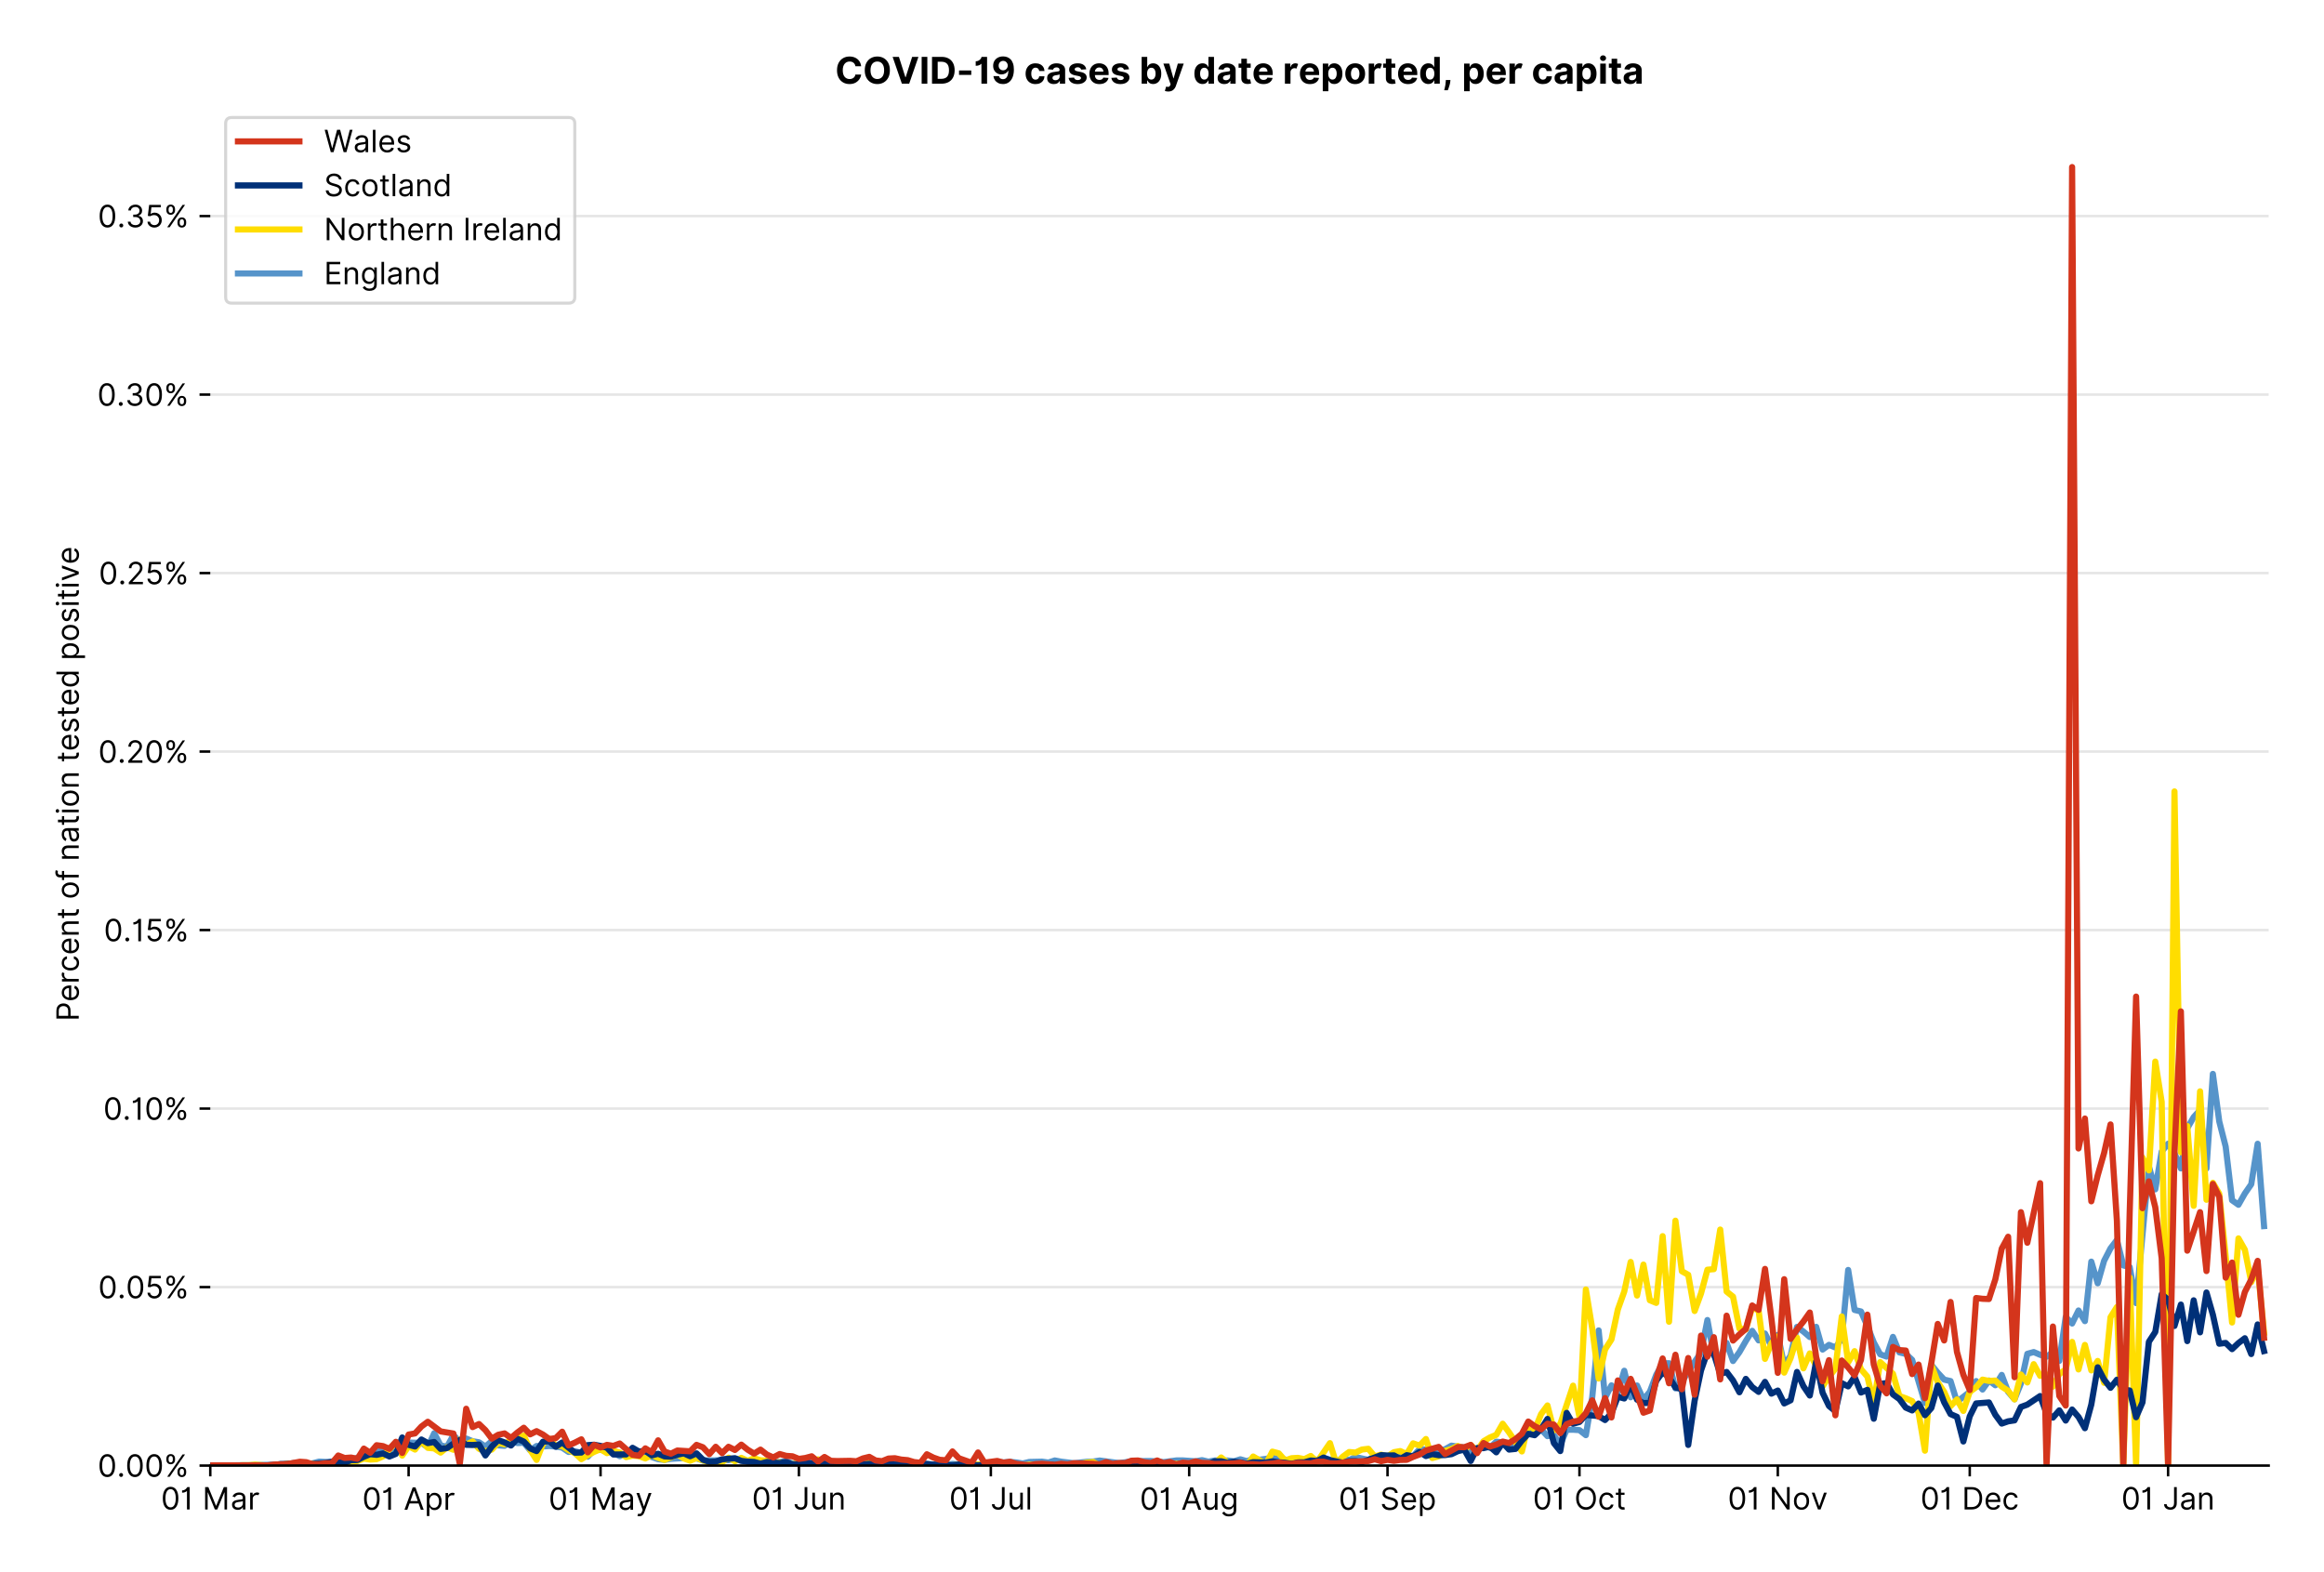 <?xml version="1.0" encoding="utf-8" standalone="no"?>
<!DOCTYPE svg PUBLIC "-//W3C//DTD SVG 1.1//EN"
  "http://www.w3.org/Graphics/SVG/1.1/DTD/svg11.dtd">
<!-- Created with matplotlib (https://matplotlib.org/) -->
<svg version="1.1" viewBox="0 0 756.005 511.276" xmlns="http://www.w3.org/2000/svg" xmlns:xlink="http://www.w3.org/1999/xlink">
 <defs>
  <style type="text/css">*{stroke-linecap:butt;stroke-linejoin:round;}</style>
 </defs>
 <g id="figure_1">
  <g id="patch_1">
   <path d="M 0 511.276 
L 756.005 511.276 
L 756.005 0 
L 0 0 
z
" style="fill:#ffffff;"/>
  </g>
  <g id="axes_1">
   <g id="patch_2">
    <path d="M 68.405 476.745 
L 738.005 476.745 
L 738.005 33.225 
L 68.405 33.225 
z
" style="fill:#ffffff;"/>
   </g>
   <g id="matplotlib.axis_1">
    <g id="xtick_1">
     <g id="line2d_1">
      <defs>
       <path d="M 0 0 
L 0 3.5 
" id="mb40deeafe8" style="stroke:#000000;stroke-width:0.8;"/>
      </defs>
      <g>
       <use style="stroke:#000000;stroke-width:0.8;" x="68.405" xlink:href="#mb40deeafe8" y="476.745"/>
      </g>
     </g>
     <g id="text_1">
      <!-- 01 Mar -->
      <g transform="translate(52.368 491.018)scale(0.1 -0.1)">
       <defs>
        <path d="M 31.25 -1 
Q 19.219 -1 12.594 8.766 
Q 5.969 18.531 5.969 36.359 
Q 5.969 54.047 12.641 63.875 
Q 19.312 73.719 31.25 73.719 
Q 43.188 73.719 49.859 63.875 
Q 56.531 54.047 56.531 36.359 
Q 56.531 18.531 49.906 8.766 
Q 43.297 -1 31.25 -1 
z
M 31.25 6.812 
Q 39.203 6.812 43.609 14.484 
Q 48.016 22.156 48.016 36.359 
Q 48.016 50.531 43.578 58.281 
Q 39.141 66.047 31.25 66.047 
Q 23.375 66.047 18.922 58.281 
Q 14.484 50.531 14.484 36.359 
Q 14.484 22.156 18.906 14.484 
Q 23.328 6.812 31.25 6.812 
z
" id="Inter-Regular-48"/>
        <path d="M 30.828 72.734 
L 30.828 0 
L 22.016 0 
L 22.016 59.938 
L 21.453 59.938 
Q 20.953 58.953 18.891 57.688 
Q 16.828 56.422 13.562 55.484 
Q 10.297 54.547 6.109 54.547 
L 6.109 61.938 
Q 10.328 61.938 13.422 63.453 
Q 16.516 64.984 18.594 67.047 
Q 20.672 69.109 21.75 70.766 
Q 22.828 72.438 23.016 72.734 
z
" id="Inter-Regular-49"/>
        <path id="Inter-Regular-32"/>
        <path d="M 8.812 72.734 
L 19.312 72.734 
L 44.031 12.359 
L 44.891 12.359 
L 69.609 72.734 
L 80.109 72.734 
L 80.109 0 
L 71.875 0 
L 71.875 55.25 
L 71.172 55.25 
L 48.438 0 
L 40.484 0 
L 17.75 55.25 
L 17.047 55.25 
L 17.047 0 
L 8.812 0 
z
" id="Inter-Regular-77"/>
        <path d="M 23.719 -1.281 
Q 18.531 -1.281 14.312 0.688 
Q 10.094 2.656 7.594 6.406 
Q 5.109 10.156 5.109 15.484 
Q 5.109 20.172 6.953 23.094 
Q 8.812 26.031 11.891 27.703 
Q 14.984 29.375 18.734 30.203 
Q 22.484 31.031 26.281 31.531 
Q 31.25 32.172 34.359 32.5 
Q 37.469 32.844 38.906 33.656 
Q 40.344 34.484 40.344 36.5 
L 40.344 36.797 
Q 40.344 42.047 37.484 44.953 
Q 34.625 47.875 28.844 47.875 
Q 22.828 47.875 19.422 45.234 
Q 16.016 42.609 14.625 39.625 
L 6.672 42.469 
Q 8.812 47.438 12.375 50.219 
Q 15.953 53.016 20.188 54.125 
Q 24.438 55.25 28.547 55.25 
Q 31.188 55.25 34.609 54.625 
Q 38.031 54.016 41.25 52.094 
Q 44.469 50.172 46.594 46.297 
Q 48.719 42.438 48.719 35.938 
L 48.719 0 
L 40.344 0 
L 40.344 7.391 
L 39.922 7.391 
Q 39.062 5.609 37.078 3.578 
Q 35.094 1.562 31.781 0.141 
Q 28.484 -1.281 23.719 -1.281 
z
M 25 6.25 
Q 29.969 6.25 33.391 8.203 
Q 36.828 10.156 38.578 13.234 
Q 40.344 16.328 40.344 19.75 
L 40.344 27.422 
Q 39.812 26.781 38.016 26.266 
Q 36.219 25.75 33.891 25.375 
Q 31.578 25 29.391 24.734 
Q 27.203 24.469 25.859 24.297 
Q 22.594 23.859 19.766 22.922 
Q 16.938 21.984 15.219 20.109 
Q 13.5 18.25 13.5 15.062 
Q 13.5 10.688 16.75 8.469 
Q 20 6.25 25 6.25 
z
" id="Inter-Regular-97"/>
        <path d="M 7.672 0 
L 7.672 54.547 
L 15.766 54.547 
L 15.766 46.312 
L 16.344 46.312 
Q 17.797 50.359 21.703 52.875 
Q 25.609 55.391 30.547 55.391 
Q 32.812 55.391 34.516 54.859 
Q 36.219 54.328 37.5 53.406 
L 34.656 46.312 
Q 33.766 46.766 32.578 47.031 
Q 31.391 47.297 29.828 47.297 
Q 23.859 47.297 19.953 43.656 
Q 16.047 40.016 16.047 34.516 
L 16.047 0 
z
" id="Inter-Regular-114"/>
       </defs>
       <use xlink:href="#Inter-Regular-48"/>
       <use x="62.5" xlink:href="#Inter-Regular-49"/>
       <use x="106.676" xlink:href="#Inter-Regular-32"/>
       <use x="134.801" xlink:href="#Inter-Regular-77"/>
       <use x="225.994" xlink:href="#Inter-Regular-97"/>
       <use x="282.386" xlink:href="#Inter-Regular-114"/>
      </g>
     </g>
    </g>
    <g id="xtick_2">
     <g id="line2d_2">
      <g>
       <use style="stroke:#000000;stroke-width:0.8;" x="132.925" xlink:href="#mb40deeafe8" y="476.745"/>
      </g>
     </g>
     <g id="text_2">
      <!-- 01 Apr -->
      <g transform="translate(117.84 491.117)scale(0.1 -0.1)">
       <defs>
        <path d="M 11.797 0 
L 2.562 0 
L 29.266 72.734 
L 38.359 72.734 
L 65.062 0 
L 55.828 0 
L 48.516 20.594 
L 19.109 20.594 
z
M 21.875 28.406 
L 45.734 28.406 
L 34.094 61.219 
L 33.531 61.219 
z
" id="Inter-Regular-65"/>
        <path d="M 7.672 -20.453 
L 7.672 54.547 
L 15.766 54.547 
L 15.766 45.875 
L 16.766 45.875 
Q 17.688 47.297 19.328 49.516 
Q 20.984 51.734 24.094 53.484 
Q 27.203 55.25 32.531 55.25 
Q 39.422 55.25 44.672 51.797 
Q 49.938 48.359 52.875 42.031 
Q 55.828 35.719 55.828 27.125 
Q 55.828 18.469 52.875 12.125 
Q 49.938 5.781 44.703 2.312 
Q 39.484 -1.141 32.672 -1.141 
Q 27.422 -1.141 24.25 0.609 
Q 21.094 2.375 19.391 4.625 
Q 17.688 6.891 16.766 8.375 
L 16.047 8.375 
L 16.047 -20.453 
z
M 15.906 27.266 
Q 15.906 18 19.938 12.188 
Q 23.969 6.391 31.531 6.391 
Q 36.797 6.391 40.328 9.172 
Q 43.859 11.969 45.641 16.703 
Q 47.438 21.453 47.438 27.266 
Q 47.438 33.031 45.672 37.656 
Q 43.922 42.297 40.391 45.016 
Q 36.859 47.734 31.531 47.734 
Q 23.859 47.734 19.875 42.078 
Q 15.906 36.438 15.906 27.266 
z
" id="Inter-Regular-112"/>
       </defs>
       <use xlink:href="#Inter-Regular-48"/>
       <use x="62.5" xlink:href="#Inter-Regular-49"/>
       <use x="106.676" xlink:href="#Inter-Regular-32"/>
       <use x="134.801" xlink:href="#Inter-Regular-65"/>
       <use x="202.415" xlink:href="#Inter-Regular-112"/>
       <use x="263.352" xlink:href="#Inter-Regular-114"/>
      </g>
     </g>
    </g>
    <g id="xtick_3">
     <g id="line2d_3">
      <g>
       <use style="stroke:#000000;stroke-width:0.8;" x="195.364" xlink:href="#mb40deeafe8" y="476.745"/>
      </g>
     </g>
     <g id="text_3">
      <!-- 01 May -->
      <g transform="translate(178.461 491.117)scale(0.1 -0.1)">
       <defs>
        <path d="M 12.781 -21.172 
Q 10.656 -21.172 8.984 -20.828 
Q 7.312 -20.484 6.672 -20.172 
L 8.812 -12.781 
Q 13.391 -13.953 16.453 -12.719 
Q 19.531 -11.5 21.734 -5.391 
L 23.578 -0.281 
L 3.406 54.547 
L 12.5 54.547 
L 27.562 11.078 
L 28.125 11.078 
L 43.188 54.547 
L 52.281 54.547 
L 28.844 -8.812 
Q 24.219 -21.172 12.781 -21.172 
z
" id="Inter-Regular-121"/>
       </defs>
       <use xlink:href="#Inter-Regular-48"/>
       <use x="62.5" xlink:href="#Inter-Regular-49"/>
       <use x="106.676" xlink:href="#Inter-Regular-32"/>
       <use x="134.801" xlink:href="#Inter-Regular-77"/>
       <use x="225.994" xlink:href="#Inter-Regular-97"/>
       <use x="282.386" xlink:href="#Inter-Regular-121"/>
      </g>
     </g>
    </g>
    <g id="xtick_4">
     <g id="line2d_4">
      <g>
       <use style="stroke:#000000;stroke-width:0.8;" x="259.885" xlink:href="#mb40deeafe8" y="476.745"/>
      </g>
     </g>
     <g id="text_4">
      <!-- 01 Jun -->
      <g transform="translate(244.6 491.018)scale(0.1 -0.1)">
       <defs>
        <path d="M 36.656 72.734 
L 45.453 72.734 
L 45.453 20.734 
Q 45.453 10.266 39.828 4.625 
Q 34.203 -1 24.719 -1 
Q 18.75 -1 14.094 1.188 
Q 9.453 3.375 6.781 7.422 
Q 4.125 11.469 4.125 17.047 
L 12.781 17.047 
Q 12.781 12.422 16.156 9.609 
Q 19.531 6.812 24.719 6.812 
Q 30.438 6.812 33.547 10.375 
Q 36.656 13.953 36.656 20.734 
z
" id="Inter-Regular-74"/>
        <path d="M 42.047 22.297 
L 42.047 54.547 
L 50.422 54.547 
L 50.422 0 
L 42.047 0 
L 42.047 9.234 
L 41.484 9.234 
Q 39.562 5.078 35.516 2.188 
Q 31.469 -0.703 25.281 -0.703 
Q 17.609 -0.703 12.641 4.375 
Q 7.672 9.453 7.672 19.891 
L 7.672 54.547 
L 16.047 54.547 
L 16.047 20.453 
Q 16.047 14.484 19.406 10.938 
Q 22.766 7.391 27.984 7.391 
Q 31.109 7.391 34.359 8.984 
Q 37.609 10.578 39.828 13.875 
Q 42.047 17.188 42.047 22.297 
z
" id="Inter-Regular-117"/>
        <path d="M 16.047 32.812 
L 16.047 0 
L 7.672 0 
L 7.672 54.547 
L 15.766 54.547 
L 15.766 46.016 
L 16.484 46.016 
Q 18.391 50.172 22.297 52.703 
Q 26.203 55.25 32.391 55.25 
Q 40.656 55.25 45.75 50.172 
Q 50.859 45.094 50.859 34.656 
L 50.859 0 
L 42.469 0 
L 42.469 34.094 
Q 42.469 40.516 39.125 44.125 
Q 35.797 47.734 29.969 47.734 
Q 23.969 47.734 20 43.844 
Q 16.047 39.953 16.047 32.812 
z
" id="Inter-Regular-110"/>
       </defs>
       <use xlink:href="#Inter-Regular-48"/>
       <use x="62.5" xlink:href="#Inter-Regular-49"/>
       <use x="106.676" xlink:href="#Inter-Regular-32"/>
       <use x="134.801" xlink:href="#Inter-Regular-74"/>
       <use x="189.063" xlink:href="#Inter-Regular-117"/>
       <use x="247.159" xlink:href="#Inter-Regular-110"/>
      </g>
     </g>
    </g>
    <g id="xtick_5">
     <g id="line2d_5">
      <g>
       <use style="stroke:#000000;stroke-width:0.8;" x="322.324" xlink:href="#mb40deeafe8" y="476.745"/>
      </g>
     </g>
     <g id="text_5">
      <!-- 01 Jul -->
      <g transform="translate(308.78 491.018)scale(0.1 -0.1)">
       <defs>
        <path d="M 16.047 72.734 
L 16.047 0 
L 7.672 0 
L 7.672 72.734 
z
" id="Inter-Regular-108"/>
       </defs>
       <use xlink:href="#Inter-Regular-48"/>
       <use x="62.5" xlink:href="#Inter-Regular-49"/>
       <use x="106.676" xlink:href="#Inter-Regular-32"/>
       <use x="134.801" xlink:href="#Inter-Regular-74"/>
       <use x="189.063" xlink:href="#Inter-Regular-117"/>
       <use x="247.159" xlink:href="#Inter-Regular-108"/>
      </g>
     </g>
    </g>
    <g id="xtick_6">
     <g id="line2d_6">
      <g>
       <use style="stroke:#000000;stroke-width:0.8;" x="386.845" xlink:href="#mb40deeafe8" y="476.745"/>
      </g>
     </g>
     <g id="text_6">
      <!-- 01 Aug -->
      <g transform="translate(370.773 491.117)scale(0.1 -0.1)">
       <defs>
        <path d="M 29.688 -21.594 
Q 20.562 -21.594 15.25 -18.266 
Q 9.938 -14.953 7.391 -10.656 
L 14.062 -5.969 
Q 15.203 -7.453 16.938 -9.391 
Q 18.688 -11.328 21.719 -12.766 
Q 24.75 -14.203 29.688 -14.203 
Q 36.297 -14.203 40.594 -11 
Q 44.891 -7.812 44.891 -1 
L 44.891 10.078 
L 44.172 10.078 
Q 43.25 8.594 41.562 6.406 
Q 39.875 4.219 36.734 2.531 
Q 33.594 0.859 28.266 0.859 
Q 21.656 0.859 16.422 3.984 
Q 11.188 7.109 8.141 13.062 
Q 5.109 19.031 5.109 27.562 
Q 5.109 35.938 8.062 42.172 
Q 11.016 48.406 16.266 51.828 
Q 21.516 55.25 28.406 55.25 
Q 33.734 55.25 36.875 53.484 
Q 40.016 51.734 41.703 49.516 
Q 43.391 47.297 44.312 45.875 
L 45.172 45.875 
L 45.172 54.547 
L 53.266 54.547 
L 53.266 -1.562 
Q 53.266 -8.594 50.078 -13.016 
Q 46.906 -17.438 41.562 -19.516 
Q 36.219 -21.594 29.688 -21.594 
z
M 29.406 8.375 
Q 36.969 8.375 41 13.5 
Q 45.031 18.641 45.031 27.703 
Q 45.031 36.547 41.047 42.141 
Q 37.078 47.734 29.406 47.734 
Q 24.078 47.734 20.547 45.031 
Q 17.016 42.328 15.25 37.781 
Q 13.5 33.234 13.5 27.703 
Q 13.5 19.172 17.5 13.766 
Q 21.516 8.375 29.406 8.375 
z
" id="Inter-Regular-103"/>
       </defs>
       <use xlink:href="#Inter-Regular-48"/>
       <use x="62.5" xlink:href="#Inter-Regular-49"/>
       <use x="106.676" xlink:href="#Inter-Regular-32"/>
       <use x="134.801" xlink:href="#Inter-Regular-65"/>
       <use x="202.415" xlink:href="#Inter-Regular-117"/>
       <use x="260.511" xlink:href="#Inter-Regular-103"/>
      </g>
     </g>
    </g>
    <g id="xtick_7">
     <g id="line2d_7">
      <g>
       <use style="stroke:#000000;stroke-width:0.8;" x="451.365" xlink:href="#mb40deeafe8" y="476.745"/>
      </g>
     </g>
     <g id="text_7">
      <!-- 01 Sep -->
      <g transform="translate(435.478 491.117)scale(0.1 -0.1)">
       <defs>
        <path d="M 48.578 54.547 
Q 47.938 59.938 43.391 62.922 
Q 38.844 65.906 32.25 65.906 
Q 25 65.906 20.594 62.484 
Q 16.188 59.062 16.188 53.828 
Q 16.188 49.922 18.578 47.531 
Q 20.984 45.141 24.266 43.797 
Q 27.562 42.469 30.25 41.766 
L 37.641 39.766 
Q 40.484 39.031 43.984 37.719 
Q 47.484 36.406 50.688 34.141 
Q 53.906 31.891 56 28.375 
Q 58.094 24.859 58.094 19.75 
Q 58.094 13.844 55.016 9.078 
Q 51.953 4.328 46.078 1.516 
Q 40.203 -1.281 31.812 -1.281 
Q 20.094 -1.281 13.203 4.25 
Q 6.328 9.797 5.688 18.75 
L 14.781 18.75 
Q 15.125 14.625 17.562 11.938 
Q 20 9.266 23.734 7.969 
Q 27.484 6.672 31.812 6.672 
Q 36.859 6.672 40.875 8.328 
Q 44.891 9.984 47.234 12.938 
Q 49.578 15.906 49.578 19.891 
Q 49.578 23.516 47.547 25.781 
Q 45.531 28.047 42.219 29.469 
Q 38.922 30.891 35.094 31.953 
L 26.141 34.516 
Q 17.609 36.969 12.641 41.516 
Q 7.672 46.062 7.672 53.406 
Q 7.672 59.516 10.984 64.078 
Q 14.312 68.641 19.938 71.172 
Q 25.562 73.719 32.531 73.719 
Q 39.562 73.719 45.031 71.219 
Q 50.5 68.719 53.703 64.375 
Q 56.922 60.047 57.109 54.547 
z
" id="Inter-Regular-83"/>
        <path d="M 30.547 -1.141 
Q 22.656 -1.141 16.953 2.359 
Q 11.266 5.859 8.188 12.156 
Q 5.109 18.469 5.109 26.844 
Q 5.109 35.234 8.188 41.641 
Q 11.266 48.047 16.781 51.641 
Q 22.297 55.25 29.688 55.25 
Q 33.953 55.25 38.109 53.828 
Q 42.266 52.422 45.672 49.234 
Q 49.078 46.062 51.094 40.844 
Q 53.125 35.625 53.125 27.984 
L 53.125 24.438 
L 13.531 24.438 
Q 13.812 15.703 18.484 11.047 
Q 23.156 6.391 30.547 6.391 
Q 35.484 6.391 39.031 8.516 
Q 42.578 10.656 44.172 14.922 
L 52.281 12.641 
Q 50.359 6.469 44.594 2.656 
Q 38.844 -1.141 30.547 -1.141 
z
M 13.531 31.672 
L 44.609 31.672 
Q 44.609 38.594 40.547 43.156 
Q 36.5 47.734 29.688 47.734 
Q 24.891 47.734 21.375 45.484 
Q 17.859 43.25 15.828 39.578 
Q 13.812 35.906 13.531 31.672 
z
" id="Inter-Regular-101"/>
       </defs>
       <use xlink:href="#Inter-Regular-48"/>
       <use x="62.5" xlink:href="#Inter-Regular-49"/>
       <use x="106.676" xlink:href="#Inter-Regular-32"/>
       <use x="134.801" xlink:href="#Inter-Regular-83"/>
       <use x="198.58" xlink:href="#Inter-Regular-101"/>
       <use x="256.818" xlink:href="#Inter-Regular-112"/>
      </g>
     </g>
    </g>
    <g id="xtick_8">
     <g id="line2d_8">
      <g>
       <use style="stroke:#000000;stroke-width:0.8;" x="513.804" xlink:href="#mb40deeafe8" y="476.745"/>
      </g>
     </g>
     <g id="text_8">
      <!-- 01 Oct -->
      <g transform="translate(498.648 491.018)scale(0.1 -0.1)">
       <defs>
        <path d="M 70.172 36.359 
Q 70.172 24.859 66.016 16.469 
Q 61.859 8.094 54.609 3.547 
Q 47.375 -1 38.062 -1 
Q 28.766 -1 21.516 3.547 
Q 14.281 8.094 10.125 16.469 
Q 5.969 24.859 5.969 36.359 
Q 5.969 47.875 10.125 56.25 
Q 14.281 64.625 21.516 69.172 
Q 28.766 73.719 38.062 73.719 
Q 47.375 73.719 54.609 69.172 
Q 61.859 64.625 66.016 56.25 
Q 70.172 47.875 70.172 36.359 
z
M 61.656 36.359 
Q 61.656 45.812 58.5 52.312 
Q 55.359 58.812 50.016 62.141 
Q 44.672 65.484 38.062 65.484 
Q 31.469 65.484 26.125 62.141 
Q 20.781 58.812 17.625 52.312 
Q 14.484 45.812 14.484 36.359 
Q 14.484 26.922 17.625 20.422 
Q 20.781 13.922 26.125 10.578 
Q 31.469 7.25 38.062 7.25 
Q 44.672 7.25 50.016 10.578 
Q 55.359 13.922 58.5 20.422 
Q 61.656 26.922 61.656 36.359 
z
" id="Inter-Regular-79"/>
        <path d="M 29.828 -1.141 
Q 22.156 -1.141 16.609 2.484 
Q 11.078 6.109 8.094 12.469 
Q 5.109 18.828 5.109 26.984 
Q 5.109 35.297 8.188 41.672 
Q 11.266 48.047 16.781 51.641 
Q 22.297 55.25 29.688 55.25 
Q 35.438 55.25 40.047 53.125 
Q 44.672 51 47.609 47.156 
Q 50.562 43.328 51.281 38.203 
L 42.906 38.203 
Q 41.938 41.938 38.656 44.828 
Q 35.375 47.734 29.828 47.734 
Q 22.484 47.734 17.984 42.141 
Q 13.5 36.547 13.5 27.266 
Q 13.5 17.797 17.938 12.094 
Q 22.375 6.391 29.828 6.391 
Q 34.734 6.391 38.234 8.906 
Q 41.734 11.438 42.906 15.906 
L 51.281 15.906 
Q 50.562 11.078 47.781 7.219 
Q 45 3.375 40.438 1.109 
Q 35.875 -1.141 29.828 -1.141 
z
" id="Inter-Regular-99"/>
        <path d="M 31.391 54.547 
L 31.391 47.438 
L 19.75 47.438 
L 19.75 15.625 
Q 19.75 12.078 20.797 10.312 
Q 21.844 8.562 23.484 7.969 
Q 25.141 7.391 26.984 7.391 
Q 28.375 7.391 29.266 7.547 
Q 30.156 7.703 30.688 7.812 
L 32.391 0.281 
Q 31.531 -0.031 30 -0.359 
Q 28.484 -0.703 26.141 -0.703 
Q 22.594 -0.703 19.188 0.812 
Q 15.797 2.344 13.578 5.469 
Q 11.359 8.594 11.359 13.359 
L 11.359 47.438 
L 3.125 47.438 
L 3.125 54.547 
L 11.359 54.547 
L 11.359 67.609 
L 19.75 67.609 
L 19.75 54.547 
z
" id="Inter-Regular-116"/>
       </defs>
       <use xlink:href="#Inter-Regular-48"/>
       <use x="62.5" xlink:href="#Inter-Regular-49"/>
       <use x="106.676" xlink:href="#Inter-Regular-32"/>
       <use x="134.801" xlink:href="#Inter-Regular-79"/>
       <use x="210.938" xlink:href="#Inter-Regular-99"/>
       <use x="266.761" xlink:href="#Inter-Regular-116"/>
      </g>
     </g>
    </g>
    <g id="xtick_9">
     <g id="line2d_9">
      <g>
       <use style="stroke:#000000;stroke-width:0.8;" x="578.325" xlink:href="#mb40deeafe8" y="476.745"/>
      </g>
     </g>
     <g id="text_9">
      <!-- 01 Nov -->
      <g transform="translate(562.054 491.018)scale(0.1 -0.1)">
       <defs>
        <path d="M 66.484 72.734 
L 66.484 0 
L 57.953 0 
L 18.328 57.109 
L 17.609 57.109 
L 17.609 0 
L 8.812 0 
L 8.812 72.734 
L 17.328 72.734 
L 57.109 15.484 
L 57.812 15.484 
L 57.812 72.734 
z
" id="Inter-Regular-78"/>
        <path d="M 29.828 -1.141 
Q 22.438 -1.141 16.875 2.375 
Q 11.328 5.891 8.219 12.203 
Q 5.109 18.531 5.109 26.984 
Q 5.109 35.516 8.219 41.859 
Q 11.328 48.219 16.875 51.734 
Q 22.438 55.25 29.828 55.25 
Q 37.219 55.25 42.766 51.734 
Q 48.328 48.219 51.438 41.859 
Q 54.547 35.516 54.547 26.984 
Q 54.547 18.531 51.438 12.203 
Q 48.328 5.891 42.766 2.375 
Q 37.219 -1.141 29.828 -1.141 
z
M 29.828 6.391 
Q 35.438 6.391 39.062 9.266 
Q 42.688 12.141 44.422 16.828 
Q 46.172 21.516 46.172 26.984 
Q 46.172 32.453 44.422 37.172 
Q 42.688 41.906 39.062 44.812 
Q 35.438 47.734 29.828 47.734 
Q 24.219 47.734 20.594 44.812 
Q 16.969 41.906 15.234 37.172 
Q 13.5 32.453 13.5 26.984 
Q 13.5 21.516 15.234 16.828 
Q 16.969 12.141 20.594 9.266 
Q 24.219 6.391 29.828 6.391 
z
" id="Inter-Regular-111"/>
        <path d="M 52.281 54.547 
L 32.109 0 
L 23.578 0 
L 3.406 54.547 
L 12.5 54.547 
L 27.562 11.078 
L 28.125 11.078 
L 43.188 54.547 
z
" id="Inter-Regular-118"/>
       </defs>
       <use xlink:href="#Inter-Regular-48"/>
       <use x="62.5" xlink:href="#Inter-Regular-49"/>
       <use x="106.676" xlink:href="#Inter-Regular-32"/>
       <use x="134.801" xlink:href="#Inter-Regular-78"/>
       <use x="210.085" xlink:href="#Inter-Regular-111"/>
       <use x="269.744" xlink:href="#Inter-Regular-118"/>
      </g>
     </g>
    </g>
    <g id="xtick_10">
     <g id="line2d_10">
      <g>
       <use style="stroke:#000000;stroke-width:0.8;" x="640.764" xlink:href="#mb40deeafe8" y="476.745"/>
      </g>
     </g>
     <g id="text_10">
      <!-- 01 Dec -->
      <g transform="translate(624.727 491.018)scale(0.1 -0.1)">
       <defs>
        <path d="M 31.25 0 
L 8.812 0 
L 8.812 72.734 
L 32.25 72.734 
Q 42.828 72.734 50.359 68.375 
Q 57.891 64.031 61.891 55.906 
Q 65.906 47.797 65.906 36.5 
Q 65.906 25.141 61.859 16.953 
Q 57.812 8.766 50.062 4.375 
Q 42.328 0 31.25 0 
z
M 17.609 7.812 
L 30.688 7.812 
Q 44.219 7.812 50.797 15.5 
Q 57.391 23.188 57.391 36.5 
Q 57.391 49.719 50.922 57.312 
Q 44.469 64.922 31.672 64.922 
L 17.609 64.922 
z
" id="Inter-Regular-68"/>
       </defs>
       <use xlink:href="#Inter-Regular-48"/>
       <use x="62.5" xlink:href="#Inter-Regular-49"/>
       <use x="106.676" xlink:href="#Inter-Regular-32"/>
       <use x="134.801" xlink:href="#Inter-Regular-68"/>
       <use x="206.676" xlink:href="#Inter-Regular-101"/>
       <use x="264.915" xlink:href="#Inter-Regular-99"/>
      </g>
     </g>
    </g>
    <g id="xtick_11">
     <g id="line2d_11">
      <g>
       <use style="stroke:#000000;stroke-width:0.8;" x="705.284" xlink:href="#mb40deeafe8" y="476.745"/>
      </g>
     </g>
     <g id="text_11">
      <!-- 01 Jan -->
      <g transform="translate(690.085 491.018)scale(0.1 -0.1)">
       <use xlink:href="#Inter-Regular-48"/>
       <use x="62.5" xlink:href="#Inter-Regular-49"/>
       <use x="106.676" xlink:href="#Inter-Regular-32"/>
       <use x="134.801" xlink:href="#Inter-Regular-74"/>
       <use x="189.063" xlink:href="#Inter-Regular-97"/>
       <use x="245.455" xlink:href="#Inter-Regular-110"/>
      </g>
     </g>
    </g>
   </g>
   <g id="matplotlib.axis_2">
    <g id="ytick_1">
     <g id="line2d_12">
      <path clip-path="url(#paeb75dc832)" d="M 68.405 476.745 
L 738.005 476.745 
" style="fill:none;stroke:#e5e5e5;stroke-linecap:square;stroke-width:0.8;"/>
     </g>
     <g id="line2d_13">
      <defs>
       <path d="M 0 0 
L -3.5 0 
" id="m46da4113b9" style="stroke:#000000;stroke-width:0.8;"/>
      </defs>
      <g>
       <use style="stroke:#000000;stroke-width:0.8;" x="68.405" xlink:href="#m46da4113b9" y="476.745"/>
      </g>
     </g>
     <g id="text_12">
      <!-- 0.00% -->
      <g transform="translate(31.773 480.382)scale(0.1 -0.1)">
       <defs>
        <path d="M 13.781 -0.562 
Q 11.156 -0.562 9.266 1.312 
Q 7.391 3.203 7.391 5.828 
Q 7.391 8.453 9.266 10.328 
Q 11.156 12.219 13.781 12.219 
Q 16.406 12.219 18.281 10.328 
Q 20.172 8.453 20.172 5.828 
Q 20.172 3.203 18.281 1.312 
Q 16.406 -0.562 13.781 -0.562 
z
" id="Inter-Regular-46"/>
        <path d="M 44.609 13.641 
L 44.609 17.469 
Q 44.609 21.453 46.25 24.766 
Q 47.906 28.094 51.078 30.094 
Q 54.266 32.109 58.812 32.109 
Q 63.422 32.109 66.547 30.094 
Q 69.672 28.094 71.266 24.766 
Q 72.875 21.453 72.875 17.469 
L 72.875 13.641 
Q 72.875 9.656 71.25 6.328 
Q 69.641 3.016 66.5 1 
Q 63.359 -1 58.812 -1 
Q 54.188 -1 51.031 1 
Q 47.875 3.016 46.234 6.328 
Q 44.609 9.656 44.609 13.641 
z
M 8.375 55.25 
L 8.375 59.094 
Q 8.375 63.062 10.031 66.375 
Q 11.688 69.703 14.859 71.703 
Q 18.047 73.719 22.594 73.719 
Q 27.203 73.719 30.328 71.703 
Q 33.453 69.703 35.047 66.375 
Q 36.656 63.062 36.656 59.094 
L 36.656 55.25 
Q 36.656 51.281 35.031 47.953 
Q 33.422 44.641 30.266 42.625 
Q 27.125 40.625 22.594 40.625 
Q 17.969 40.625 14.812 42.625 
Q 11.656 44.641 10.016 47.953 
Q 8.375 51.281 8.375 55.25 
z
M 11.078 0 
L 61.078 72.734 
L 69.172 72.734 
L 19.172 0 
z
M 51.844 17.469 
L 51.844 13.641 
Q 51.844 10.328 53.406 7.719 
Q 54.969 5.109 58.812 5.109 
Q 62.531 5.109 64.078 7.719 
Q 65.625 10.328 65.625 13.641 
L 65.625 17.469 
Q 65.625 20.781 64.125 23.391 
Q 62.641 26 58.812 26 
Q 55.078 26 53.453 23.391 
Q 51.844 20.781 51.844 17.469 
z
M 15.625 59.094 
L 15.625 55.25 
Q 15.625 51.953 17.188 49.344 
Q 18.75 46.734 22.594 46.734 
Q 26.312 46.734 27.859 49.344 
Q 29.406 51.953 29.406 55.25 
L 29.406 59.094 
Q 29.406 62.391 27.906 65 
Q 26.422 67.609 22.594 67.609 
Q 18.859 67.609 17.234 65 
Q 15.625 62.391 15.625 59.094 
z
" id="Inter-Regular-37"/>
       </defs>
       <use xlink:href="#Inter-Regular-48"/>
       <use x="62.5" xlink:href="#Inter-Regular-46"/>
       <use x="90.057" xlink:href="#Inter-Regular-48"/>
       <use x="152.557" xlink:href="#Inter-Regular-48"/>
       <use x="215.057" xlink:href="#Inter-Regular-37"/>
      </g>
     </g>
    </g>
    <g id="ytick_2">
     <g id="line2d_14">
      <path clip-path="url(#paeb75dc832)" d="M 68.405 418.68 
L 738.005 418.68 
" style="fill:none;stroke:#e5e5e5;stroke-linecap:square;stroke-width:0.8;"/>
     </g>
     <g id="line2d_15">
      <g>
       <use style="stroke:#000000;stroke-width:0.8;" x="68.405" xlink:href="#m46da4113b9" y="418.68"/>
      </g>
     </g>
     <g id="text_13">
      <!-- 0.05% -->
      <g transform="translate(31.944 422.317)scale(0.1 -0.1)">
       <defs>
        <path d="M 30.25 -1 
Q 24 -1 19 1.484 
Q 14 3.984 10.969 8.312 
Q 7.953 12.641 7.672 18.188 
L 16.188 18.188 
Q 16.688 13.25 20.688 10.031 
Q 24.688 6.812 30.25 6.812 
Q 34.734 6.812 38.234 8.906 
Q 41.734 11.016 43.734 14.688 
Q 45.734 18.359 45.734 23.016 
Q 45.734 27.766 43.656 31.516 
Q 41.578 35.266 37.953 37.422 
Q 34.344 39.594 29.688 39.625 
Q 26.344 39.672 22.828 38.625 
Q 19.312 37.578 17.047 35.938 
L 8.812 36.938 
L 13.219 72.734 
L 51 72.734 
L 51 64.922 
L 20.594 64.922 
L 18.047 43.469 
L 18.469 43.469 
Q 20.703 45.234 24.078 46.406 
Q 27.453 47.578 31.109 47.578 
Q 37.781 47.578 43.016 44.406 
Q 48.266 41.234 51.266 35.719 
Q 54.266 30.219 54.266 23.156 
Q 54.266 16.188 51.156 10.734 
Q 48.047 5.297 42.609 2.141 
Q 37.188 -1 30.25 -1 
z
" id="Inter-Regular-53"/>
       </defs>
       <use xlink:href="#Inter-Regular-48"/>
       <use x="62.5" xlink:href="#Inter-Regular-46"/>
       <use x="90.057" xlink:href="#Inter-Regular-48"/>
       <use x="152.557" xlink:href="#Inter-Regular-53"/>
       <use x="213.352" xlink:href="#Inter-Regular-37"/>
      </g>
     </g>
    </g>
    <g id="ytick_3">
     <g id="line2d_16">
      <path clip-path="url(#paeb75dc832)" d="M 68.405 360.615 
L 738.005 360.615 
" style="fill:none;stroke:#e5e5e5;stroke-linecap:square;stroke-width:0.8;"/>
     </g>
     <g id="line2d_17">
      <g>
       <use style="stroke:#000000;stroke-width:0.8;" x="68.405" xlink:href="#m46da4113b9" y="360.615"/>
      </g>
     </g>
     <g id="text_14">
      <!-- 0.10% -->
      <g transform="translate(33.606 364.252)scale(0.1 -0.1)">
       <use xlink:href="#Inter-Regular-48"/>
       <use x="62.5" xlink:href="#Inter-Regular-46"/>
       <use x="90.057" xlink:href="#Inter-Regular-49"/>
       <use x="134.233" xlink:href="#Inter-Regular-48"/>
       <use x="196.733" xlink:href="#Inter-Regular-37"/>
      </g>
     </g>
    </g>
    <g id="ytick_4">
     <g id="line2d_18">
      <path clip-path="url(#paeb75dc832)" d="M 68.405 302.55 
L 738.005 302.55 
" style="fill:none;stroke:#e5e5e5;stroke-linecap:square;stroke-width:0.8;"/>
     </g>
     <g id="line2d_19">
      <g>
       <use style="stroke:#000000;stroke-width:0.8;" x="68.405" xlink:href="#m46da4113b9" y="302.55"/>
      </g>
     </g>
     <g id="text_15">
      <!-- 0.15% -->
      <g transform="translate(33.777 306.187)scale(0.1 -0.1)">
       <use xlink:href="#Inter-Regular-48"/>
       <use x="62.5" xlink:href="#Inter-Regular-46"/>
       <use x="90.057" xlink:href="#Inter-Regular-49"/>
       <use x="134.233" xlink:href="#Inter-Regular-53"/>
       <use x="195.028" xlink:href="#Inter-Regular-37"/>
      </g>
     </g>
    </g>
    <g id="ytick_5">
     <g id="line2d_20">
      <path clip-path="url(#paeb75dc832)" d="M 68.405 244.485 
L 738.005 244.485 
" style="fill:none;stroke:#e5e5e5;stroke-linecap:square;stroke-width:0.8;"/>
     </g>
     <g id="line2d_21">
      <g>
       <use style="stroke:#000000;stroke-width:0.8;" x="68.405" xlink:href="#m46da4113b9" y="244.485"/>
      </g>
     </g>
     <g id="text_16">
      <!-- 0.20% -->
      <g transform="translate(31.972 248.122)scale(0.1 -0.1)">
       <defs>
        <path d="M 7.531 0 
L 7.531 6.391 
L 31.531 32.672 
Q 35.766 37.281 38.5 40.703 
Q 41.234 44.141 42.562 47.172 
Q 43.891 50.219 43.891 53.547 
Q 43.891 59.297 39.891 62.672 
Q 35.906 66.047 29.969 66.047 
Q 23.656 66.047 19.922 62.266 
Q 16.188 58.484 16.188 52.266 
L 7.812 52.266 
Q 7.812 58.672 10.75 63.5 
Q 13.703 68.328 18.797 71.016 
Q 23.906 73.719 30.25 73.719 
Q 36.656 73.719 41.578 71.016 
Q 46.516 68.328 49.312 63.734 
Q 52.125 59.156 52.125 53.547 
Q 52.125 49.531 50.688 45.719 
Q 49.25 41.906 45.719 37.234 
Q 42.188 32.562 35.938 25.859 
L 19.609 8.375 
L 19.609 7.812 
L 53.406 7.812 
L 53.406 0 
z
" id="Inter-Regular-50"/>
       </defs>
       <use xlink:href="#Inter-Regular-48"/>
       <use x="62.5" xlink:href="#Inter-Regular-46"/>
       <use x="90.057" xlink:href="#Inter-Regular-50"/>
       <use x="150.568" xlink:href="#Inter-Regular-48"/>
       <use x="213.068" xlink:href="#Inter-Regular-37"/>
      </g>
     </g>
    </g>
    <g id="ytick_6">
     <g id="line2d_22">
      <path clip-path="url(#paeb75dc832)" d="M 68.405 186.421 
L 738.005 186.421 
" style="fill:none;stroke:#e5e5e5;stroke-linecap:square;stroke-width:0.8;"/>
     </g>
     <g id="line2d_23">
      <g>
       <use style="stroke:#000000;stroke-width:0.8;" x="68.405" xlink:href="#m46da4113b9" y="186.421"/>
      </g>
     </g>
     <g id="text_17">
      <!-- 0.25% -->
      <g transform="translate(32.142 190.057)scale(0.1 -0.1)">
       <use xlink:href="#Inter-Regular-48"/>
       <use x="62.5" xlink:href="#Inter-Regular-46"/>
       <use x="90.057" xlink:href="#Inter-Regular-50"/>
       <use x="150.568" xlink:href="#Inter-Regular-53"/>
       <use x="211.364" xlink:href="#Inter-Regular-37"/>
      </g>
     </g>
    </g>
    <g id="ytick_7">
     <g id="line2d_24">
      <path clip-path="url(#paeb75dc832)" d="M 68.405 128.356 
L 738.005 128.356 
" style="fill:none;stroke:#e5e5e5;stroke-linecap:square;stroke-width:0.8;"/>
     </g>
     <g id="line2d_25">
      <g>
       <use style="stroke:#000000;stroke-width:0.8;" x="68.405" xlink:href="#m46da4113b9" y="128.356"/>
      </g>
     </g>
     <g id="text_18">
      <!-- 0.30% -->
      <g transform="translate(31.659 131.992)scale(0.1 -0.1)">
       <defs>
        <path d="M 32.109 -1 
Q 25.078 -1 19.578 1.406 
Q 14.094 3.828 10.875 8.141 
Q 7.672 12.469 7.391 18.188 
L 16.344 18.188 
Q 16.734 12.922 21.188 9.859 
Q 25.641 6.812 31.969 6.812 
Q 38.953 6.812 43.484 10.375 
Q 48.016 13.953 48.016 19.75 
Q 48.016 25.781 43.547 29.578 
Q 39.094 33.375 30.828 33.375 
L 25 33.375 
L 25 41.188 
L 30.828 41.188 
Q 37.281 41.188 41.359 44.625 
Q 45.453 48.078 45.453 53.828 
Q 45.453 59.344 41.859 62.688 
Q 38.281 66.047 32.25 66.047 
Q 28.484 66.047 25.156 64.672 
Q 21.844 63.312 19.75 60.734 
Q 17.656 58.172 17.469 54.547 
L 8.953 54.547 
Q 9.156 60.266 12.391 64.578 
Q 15.625 68.891 20.859 71.297 
Q 26.109 73.719 32.391 73.719 
Q 39.141 73.719 43.969 71 
Q 48.797 68.281 51.391 63.844 
Q 53.984 59.406 53.984 54.266 
Q 53.984 48.125 50.766 43.781 
Q 47.547 39.453 42.047 37.781 
L 42.047 37.219 
Q 48.938 36.078 52.797 31.375 
Q 56.672 26.672 56.672 19.75 
Q 56.672 13.812 53.453 9.109 
Q 50.25 4.406 44.703 1.703 
Q 39.172 -1 32.109 -1 
z
" id="Inter-Regular-51"/>
       </defs>
       <use xlink:href="#Inter-Regular-48"/>
       <use x="62.5" xlink:href="#Inter-Regular-46"/>
       <use x="90.057" xlink:href="#Inter-Regular-51"/>
       <use x="153.693" xlink:href="#Inter-Regular-48"/>
       <use x="216.193" xlink:href="#Inter-Regular-37"/>
      </g>
     </g>
    </g>
    <g id="ytick_8">
     <g id="line2d_26">
      <path clip-path="url(#paeb75dc832)" d="M 68.405 70.291 
L 738.005 70.291 
" style="fill:none;stroke:#e5e5e5;stroke-linecap:square;stroke-width:0.8;"/>
     </g>
     <g id="line2d_27">
      <g>
       <use style="stroke:#000000;stroke-width:0.8;" x="68.405" xlink:href="#m46da4113b9" y="70.291"/>
      </g>
     </g>
     <g id="text_19">
      <!-- 0.35% -->
      <g transform="translate(31.83 73.928)scale(0.1 -0.1)">
       <use xlink:href="#Inter-Regular-48"/>
       <use x="62.5" xlink:href="#Inter-Regular-46"/>
       <use x="90.057" xlink:href="#Inter-Regular-51"/>
       <use x="153.693" xlink:href="#Inter-Regular-53"/>
       <use x="214.489" xlink:href="#Inter-Regular-37"/>
      </g>
     </g>
    </g>
    <g id="text_20">
     <!-- Percent of nation tested positive -->
     <g transform="translate(25.614 332.215)rotate(-90)scale(0.1 -0.1)">
      <defs>
       <path d="M 8.812 0 
L 8.812 72.734 
L 33.375 72.734 
Q 41.938 72.734 47.391 69.656 
Q 52.844 66.578 55.469 61.359 
Q 58.094 56.141 58.094 49.719 
Q 58.094 43.281 55.484 38.031 
Q 52.875 32.781 47.438 29.672 
Q 42.016 26.562 33.531 26.562 
L 17.609 26.562 
L 17.609 0 
z
M 17.609 34.375 
L 33.234 34.375 
Q 42.016 34.375 45.719 38.781 
Q 49.438 43.188 49.438 49.719 
Q 49.438 56.281 45.703 60.594 
Q 41.969 64.922 33.094 64.922 
L 17.609 64.922 
z
" id="Inter-Regular-80"/>
       <path d="M 31.969 54.547 
L 31.969 47.438 
L 19.75 47.438 
L 19.75 0 
L 11.359 0 
L 11.359 47.438 
L 2.562 47.438 
L 2.562 54.547 
L 11.359 54.547 
L 11.359 62.078 
Q 11.359 66.766 13.562 69.891 
Q 15.766 73.016 19.281 74.578 
Q 22.797 76.141 26.703 76.141 
Q 29.797 76.141 31.75 75.641 
Q 33.703 75.141 34.656 74.719 
L 32.25 67.469 
Q 31.609 67.688 30.484 68 
Q 29.375 68.328 27.562 68.328 
Q 23.406 68.328 21.578 66.234 
Q 19.75 64.141 19.75 60.078 
L 19.75 54.547 
z
" id="Inter-Regular-102"/>
       <path d="M 7.672 0 
L 7.672 54.547 
L 16.047 54.547 
L 16.047 0 
z
M 11.938 63.641 
Q 9.484 63.641 7.719 65.297 
Q 5.969 66.969 5.969 69.312 
Q 5.969 71.656 7.719 73.328 
Q 9.484 75 11.938 75 
Q 14.391 75 16.141 73.328 
Q 17.906 71.656 17.906 69.312 
Q 17.906 66.969 16.141 65.297 
Q 14.391 63.641 11.938 63.641 
z
" id="Inter-Regular-105"/>
       <path d="M 46.312 42.328 
L 38.781 40.203 
Q 37.672 43.047 35.078 45.531 
Q 32.5 48.016 26.984 48.016 
Q 21.984 48.016 18.656 45.719 
Q 15.344 43.438 15.344 39.922 
Q 15.344 36.797 17.609 34.984 
Q 19.891 33.172 24.719 31.953 
L 32.812 29.969 
Q 47.297 26.422 47.297 15.203 
Q 47.297 10.516 44.609 6.812 
Q 41.938 3.125 37.141 0.984 
Q 32.359 -1.141 26 -1.141 
Q 17.656 -1.141 12.188 2.484 
Q 6.719 6.109 5.25 13.062 
L 13.219 15.062 
Q 15.453 6.25 25.859 6.25 
Q 31.719 6.25 35.172 8.75 
Q 38.641 11.25 38.641 14.766 
Q 38.641 20.562 30.547 22.438 
L 21.453 24.578 
Q 13.953 26.344 10.453 30.094 
Q 6.969 33.844 6.969 39.484 
Q 6.969 44.109 9.578 47.656 
Q 12.188 51.203 16.703 53.219 
Q 21.234 55.25 26.984 55.25 
Q 35.094 55.25 39.719 51.703 
Q 44.359 48.156 46.312 42.328 
z
" id="Inter-Regular-115"/>
       <path d="M 28.266 -1.141 
Q 21.453 -1.141 16.234 2.312 
Q 11.016 5.781 8.062 12.125 
Q 5.109 18.469 5.109 27.125 
Q 5.109 35.719 8.062 42.031 
Q 11.016 48.359 16.266 51.797 
Q 21.516 55.25 28.406 55.25 
Q 33.734 55.25 36.844 53.484 
Q 39.953 51.734 41.594 49.516 
Q 43.25 47.297 44.172 45.875 
L 44.891 45.875 
L 44.891 72.734 
L 53.266 72.734 
L 53.266 0 
L 45.172 0 
L 45.172 8.375 
L 44.172 8.375 
Q 43.25 6.891 41.547 4.625 
Q 39.844 2.375 36.688 0.609 
Q 33.531 -1.141 28.266 -1.141 
z
M 29.406 6.391 
Q 36.969 6.391 41 12.188 
Q 45.031 18 45.031 27.266 
Q 45.031 36.438 41.047 42.078 
Q 37.078 47.734 29.406 47.734 
Q 24.078 47.734 20.547 45.016 
Q 17.016 42.297 15.25 37.656 
Q 13.5 33.031 13.5 27.266 
Q 13.5 21.453 15.281 16.703 
Q 17.078 11.969 20.609 9.172 
Q 24.156 6.391 29.406 6.391 
z
" id="Inter-Regular-100"/>
      </defs>
      <use xlink:href="#Inter-Regular-80"/>
      <use x="63.494" xlink:href="#Inter-Regular-101"/>
      <use x="121.733" xlink:href="#Inter-Regular-114"/>
      <use x="160.085" xlink:href="#Inter-Regular-99"/>
      <use x="215.909" xlink:href="#Inter-Regular-101"/>
      <use x="274.148" xlink:href="#Inter-Regular-110"/>
      <use x="332.671" xlink:href="#Inter-Regular-116"/>
      <use x="369.034" xlink:href="#Inter-Regular-32"/>
      <use x="397.159" xlink:href="#Inter-Regular-111"/>
      <use x="456.818" xlink:href="#Inter-Regular-102"/>
      <use x="492.898" xlink:href="#Inter-Regular-32"/>
      <use x="521.023" xlink:href="#Inter-Regular-110"/>
      <use x="579.546" xlink:href="#Inter-Regular-97"/>
      <use x="635.938" xlink:href="#Inter-Regular-116"/>
      <use x="672.301" xlink:href="#Inter-Regular-105"/>
      <use x="696.023" xlink:href="#Inter-Regular-111"/>
      <use x="755.682" xlink:href="#Inter-Regular-110"/>
      <use x="814.205" xlink:href="#Inter-Regular-32"/>
      <use x="842.33" xlink:href="#Inter-Regular-116"/>
      <use x="878.693" xlink:href="#Inter-Regular-101"/>
      <use x="936.932" xlink:href="#Inter-Regular-115"/>
      <use x="989.205" xlink:href="#Inter-Regular-116"/>
      <use x="1025.568" xlink:href="#Inter-Regular-101"/>
      <use x="1083.807" xlink:href="#Inter-Regular-100"/>
      <use x="1145.881" xlink:href="#Inter-Regular-32"/>
      <use x="1174.006" xlink:href="#Inter-Regular-112"/>
      <use x="1234.943" xlink:href="#Inter-Regular-111"/>
      <use x="1294.602" xlink:href="#Inter-Regular-115"/>
      <use x="1346.875" xlink:href="#Inter-Regular-105"/>
      <use x="1370.597" xlink:href="#Inter-Regular-116"/>
      <use x="1406.96" xlink:href="#Inter-Regular-105"/>
      <use x="1430.682" xlink:href="#Inter-Regular-118"/>
      <use x="1486.364" xlink:href="#Inter-Regular-101"/>
     </g>
    </g>
   </g>
   <g id="line2d_28">
    <path clip-path="url(#paeb75dc832)" d="M -1 476.745 
L 80.893 476.665 
L 95.462 476.33 
L 97.543 476.223 
L 99.624 476.545 
L 103.787 475.456 
L 105.868 475.561 
L 107.95 475.449 
L 110.031 474.944 
L 112.112 475.641 
L 114.193 475.109 
L 116.275 474.15 
L 118.356 474.414 
L 122.519 471.575 
L 124.6 472.332 
L 126.681 472.495 
L 128.763 472.398 
L 130.844 471.764 
L 132.925 469.256 
L 137.088 469.367 
L 139.169 470.741 
L 141.25 466.208 
L 143.332 470.192 
L 145.413 470.601 
L 147.494 466.867 
L 149.576 468.909 
L 151.657 467.95 
L 153.738 468.82 
L 155.82 469.169 
L 157.901 470.558 
L 159.982 468.794 
L 162.063 470.168 
L 164.145 470.312 
L 166.226 468.523 
L 168.307 469.425 
L 170.389 469.303 
L 172.47 471.791 
L 174.551 470.376 
L 176.633 470.514 
L 178.714 470.382 
L 180.795 470.547 
L 182.877 470.914 
L 184.958 472.305 
L 187.039 472.074 
L 189.12 472.641 
L 191.202 473.85 
L 193.283 471.62 
L 195.364 471.585 
L 197.446 472.148 
L 199.527 472.579 
L 201.608 473.681 
L 203.69 472.945 
L 205.771 473.421 
L 207.852 472.344 
L 209.934 473.25 
L 214.096 474.667 
L 216.177 474.907 
L 218.259 474.544 
L 222.421 474.292 
L 224.503 474.451 
L 226.584 474.401 
L 228.665 475.119 
L 236.99 474.983 
L 239.072 474.511 
L 241.153 474.725 
L 243.234 475.54 
L 245.316 475.726 
L 247.397 475.73 
L 249.478 475.489 
L 251.56 475.674 
L 253.641 475.59 
L 255.722 475.27 
L 257.804 476.085 
L 259.885 476.138 
L 261.966 475.829 
L 268.21 475.815 
L 270.291 475.874 
L 272.373 476.275 
L 274.454 476.555 
L 276.535 475.402 
L 278.617 476.615 
L 280.698 476.118 
L 282.779 475.936 
L 284.861 475.977 
L 289.023 476.293 
L 297.348 476.079 
L 299.43 476.077 
L 301.511 476.301 
L 303.592 476.378 
L 305.674 476.312 
L 307.755 476.524 
L 309.836 476.207 
L 311.918 476.384 
L 313.999 476.349 
L 318.161 476.541 
L 320.243 476.341 
L 322.324 476.38 
L 324.405 475.666 
L 326.487 475.709 
L 328.568 475.55 
L 330.649 475.73 
L 332.731 476.062 
L 334.812 475.565 
L 338.974 475.472 
L 341.056 475.755 
L 343.137 475.082 
L 345.218 475.476 
L 349.381 475.977 
L 353.544 475.513 
L 355.625 475.435 
L 357.706 475.103 
L 363.95 475.922 
L 366.031 475.674 
L 368.113 475.297 
L 372.275 475.28 
L 374.357 475.257 
L 378.519 475.616 
L 382.682 475.07 
L 384.763 475.066 
L 388.926 475.35 
L 391.007 474.979 
L 393.088 475.472 
L 395.17 475.086 
L 399.332 475.103 
L 401.414 475.344 
L 403.495 474.707 
L 405.576 475.303 
L 407.658 474.61 
L 409.739 474.837 
L 411.82 474.56 
L 413.902 474.096 
L 415.983 474.818 
L 418.064 474.781 
L 420.145 475.437 
L 422.227 474.733 
L 424.308 475.286 
L 426.389 474.61 
L 428.471 474.872 
L 430.552 474.558 
L 432.633 474.81 
L 434.715 475.181 
L 436.796 474.548 
L 438.877 474.94 
L 440.958 473.96 
L 445.121 474.907 
L 447.202 473.677 
L 449.284 474.374 
L 451.365 474.597 
L 453.446 474.189 
L 455.528 473.636 
L 457.609 473.302 
L 459.69 473.698 
L 461.772 471.43 
L 463.853 471.529 
L 465.934 472.425 
L 468.015 472.029 
L 470.097 471.426 
L 472.178 470.26 
L 476.341 470.892 
L 478.422 472.084 
L 480.503 471.28 
L 482.585 469.738 
L 484.666 470.993 
L 486.747 468.965 
L 488.829 469.239 
L 490.91 469.98 
L 495.072 468.106 
L 497.154 466.258 
L 499.235 465.125 
L 501.316 464.937 
L 503.398 467.174 
L 505.479 466.842 
L 507.56 469.904 
L 509.642 465.086 
L 511.723 465.076 
L 513.804 465.214 
L 515.886 466.848 
L 517.967 454.45 
L 520.048 432.781 
L 522.129 454.7 
L 524.211 450.65 
L 526.292 452.961 
L 528.373 445.896 
L 530.455 454.52 
L 532.536 450.691 
L 534.617 455.323 
L 536.699 452.715 
L 538.78 447.221 
L 540.861 443.462 
L 542.942 443.447 
L 545.024 451.624 
L 547.105 449.307 
L 549.186 446.408 
L 551.268 442.981 
L 553.349 439.992 
L 555.43 429.399 
L 557.512 440.941 
L 559.593 441.432 
L 561.674 436.86 
L 563.756 442.729 
L 565.837 439.849 
L 567.918 436.247 
L 569.999 432.913 
L 572.081 436.018 
L 574.162 433.788 
L 576.243 437.825 
L 578.325 434.24 
L 580.406 444.023 
L 582.487 440.99 
L 584.569 431.638 
L 586.65 433.136 
L 588.731 434.929 
L 590.813 431.613 
L 592.894 439.003 
L 594.975 437.47 
L 597.056 438.325 
L 599.138 435.543 
L 601.219 413.111 
L 603.3 426.115 
L 605.382 426.614 
L 607.463 431.359 
L 609.544 436.672 
L 611.626 440.538 
L 613.707 441.281 
L 615.788 434.881 
L 617.87 439.928 
L 619.951 440.402 
L 622.032 442.356 
L 626.195 456.414 
L 628.276 443.955 
L 630.357 446.546 
L 632.439 448.775 
L 634.52 449.257 
L 636.601 456.002 
L 640.764 452.775 
L 642.845 449.257 
L 644.926 452.003 
L 647.008 449.074 
L 649.089 450.613 
L 651.17 447.254 
L 653.252 452.765 
L 655.333 455.166 
L 657.414 450.006 
L 659.496 440.388 
L 661.577 439.816 
L 663.658 440.705 
L 665.74 441.333 
L 667.821 439.851 
L 669.902 442.694 
L 671.983 428.401 
L 674.065 430.528 
L 676.146 426.296 
L 678.227 429.756 
L 680.309 410.404 
L 682.39 417.445 
L 684.471 410.129 
L 686.553 406.088 
L 688.634 403.376 
L 690.715 411.631 
L 692.797 412.153 
L 694.878 423.889 
L 699.04 379.437 
L 701.122 386.886 
L 703.203 374.597 
L 705.284 372.047 
L 707.366 375.138 
L 709.447 380.079 
L 711.528 367.025 
L 713.61 363.394 
L 715.691 361.084 
L 717.772 380.104 
L 719.854 349.33 
L 721.935 364.803 
L 724.016 372.986 
L 726.097 390.432 
L 728.179 391.905 
L 730.26 388.239 
L 732.341 385.227 
L 734.423 372.058 
L 736.504 398.842 
L 736.504 398.842 
" style="fill:none;stroke:#5694ca;stroke-linecap:square;stroke-width:2;"/>
   </g>
   <g id="line2d_29">
    <path clip-path="url(#paeb75dc832)" d="M -1 476.745 
L 76.73 476.745 
L 78.811 476.622 
L 80.893 476.622 
L 82.974 476.438 
L 87.136 476.745 
L 89.218 476.622 
L 91.299 476.684 
L 93.38 476.132 
L 95.462 476.438 
L 97.543 476.07 
L 99.624 476.316 
L 101.706 476.132 
L 103.787 476.377 
L 105.868 476.193 
L 107.95 476.193 
L 110.031 475.396 
L 112.112 475.518 
L 114.193 475.518 
L 116.275 475.273 
L 118.356 474.476 
L 120.437 474.783 
L 122.519 474.66 
L 124.6 473.74 
L 128.763 469.202 
L 130.844 473.495 
L 132.925 470.428 
L 135.006 471.532 
L 137.088 468.773 
L 139.169 470.98 
L 141.25 471.164 
L 143.332 472.514 
L 145.413 470.796 
L 147.494 471.594 
L 149.576 468.282 
L 151.657 469.877 
L 153.738 468.895 
L 155.82 471.287 
L 157.901 472.084 
L 159.982 471.532 
L 162.063 469.325 
L 164.145 469.815 
L 166.226 468.343 
L 170.389 466.994 
L 172.47 471.655 
L 174.551 474.905 
L 176.633 469.631 
L 178.714 468.037 
L 180.795 470.245 
L 182.877 470.367 
L 184.958 471.716 
L 187.039 472.698 
L 189.12 474.66 
L 191.202 473.372 
L 193.283 472.268 
L 195.364 471.41 
L 197.446 472.698 
L 199.527 471.962 
L 201.608 472.514 
L 203.69 473.985 
L 205.771 473.495 
L 207.852 473.679 
L 209.934 474.415 
L 212.015 473.311 
L 214.096 474.231 
L 216.177 474.905 
L 218.259 474.047 
L 220.34 473.065 
L 222.421 474.415 
L 224.503 475.151 
L 226.584 474.292 
L 230.747 475.764 
L 232.828 475.518 
L 234.909 475.641 
L 236.99 474.169 
L 239.072 475.335 
L 241.153 474.231 
L 243.234 475.212 
L 245.316 474.353 
L 247.397 475.028 
L 249.478 475.151 
L 251.56 475.764 
L 253.641 475.702 
L 255.722 475.948 
L 257.804 476.316 
L 259.885 476.009 
L 261.966 476.5 
L 264.047 476.254 
L 266.129 474.721 
L 268.21 476.561 
L 270.291 475.886 
L 272.373 476.377 
L 274.454 476.377 
L 276.535 476.561 
L 278.617 475.948 
L 280.698 476.5 
L 282.779 475.764 
L 284.861 476.561 
L 286.942 476.316 
L 291.104 476.622 
L 293.186 476.254 
L 295.267 476.684 
L 297.348 476.561 
L 299.43 476.745 
L 301.511 476.5 
L 303.592 476.684 
L 305.674 476.745 
L 307.755 476.622 
L 309.836 476.684 
L 311.918 476.5 
L 316.08 476.684 
L 318.161 476.377 
L 322.324 476.684 
L 324.405 476.316 
L 328.568 476.745 
L 332.731 476.745 
L 334.812 476.438 
L 338.974 476.561 
L 341.056 476.5 
L 343.137 476.745 
L 347.3 476.745 
L 349.381 476.622 
L 353.544 475.764 
L 355.625 475.58 
L 357.706 476.745 
L 361.869 476.745 
L 363.95 476.622 
L 366.031 476.193 
L 368.113 476.254 
L 370.194 475.825 
L 372.275 476.745 
L 376.438 476.745 
L 378.519 476.193 
L 384.763 476.132 
L 386.845 476.745 
L 391.007 476.745 
L 393.088 476.254 
L 395.17 476.132 
L 397.251 474.108 
L 399.332 475.825 
L 401.414 476.745 
L 405.576 476.745 
L 407.658 473.801 
L 411.82 476.254 
L 413.902 472.207 
L 415.983 472.759 
L 418.064 475.089 
L 420.145 474.353 
L 422.227 474.231 
L 424.308 474.66 
L 426.389 473.617 
L 428.471 475.518 
L 432.633 469.447 
L 434.715 476.132 
L 436.796 473.863 
L 438.877 472.33 
L 440.958 472.514 
L 443.04 471.532 
L 445.121 471.287 
L 447.202 473.74 
L 449.284 473.188 
L 451.365 473.74 
L 453.446 472.391 
L 455.528 472.023 
L 457.609 473.004 
L 459.69 469.509 
L 461.772 470.245 
L 463.853 468.098 
L 465.934 474.292 
L 468.015 473.74 
L 470.097 471.962 
L 472.178 471.348 
L 474.259 470.367 
L 476.341 471.41 
L 478.422 470.061 
L 480.503 471.9 
L 482.585 468.834 
L 484.666 467.608 
L 486.747 466.749 
L 488.829 463.131 
L 490.91 465.952 
L 495.072 472.146 
L 497.154 463.253 
L 499.235 465.155 
L 501.316 460.003 
L 503.398 457.182 
L 505.479 465.277 
L 507.56 463.253 
L 511.723 450.743 
L 513.804 460.862 
L 515.886 419.467 
L 517.967 432.223 
L 520.048 448.413 
L 522.129 438.969 
L 524.211 435.718 
L 526.292 425.968 
L 528.373 420.142 
L 530.455 410.514 
L 532.536 421.43 
L 534.617 411.372 
L 536.699 422.963 
L 538.78 423.821 
L 540.861 402.112 
L 542.942 429.954 
L 545.024 397.083 
L 547.105 413.519 
L 549.186 414.684 
L 551.268 426.458 
L 553.349 420.755 
L 555.43 413.028 
L 557.512 412.844 
L 559.593 399.966 
L 561.674 420.142 
L 563.756 421.798 
L 565.837 432.161 
L 567.918 432.468 
L 569.999 425.232 
L 572.081 426.336 
L 574.162 442.035 
L 576.243 436.945 
L 578.325 434.737 
L 580.406 446.512 
L 582.487 441.79 
L 584.569 435.105 
L 586.65 445.101 
L 588.731 440.256 
L 590.813 444.365 
L 592.894 450.988 
L 594.975 447.861 
L 597.056 445.224 
L 599.138 428.237 
L 601.219 443.139 
L 603.3 439.521 
L 605.382 445.408 
L 607.463 447.799 
L 609.544 456.446 
L 611.626 443.077 
L 615.788 446.88 
L 617.87 454.116 
L 619.951 454.852 
L 622.032 455.772 
L 624.113 459.574 
L 626.195 471.9 
L 628.276 444.059 
L 630.357 449.639 
L 632.439 452.767 
L 634.52 457.428 
L 636.601 455.22 
L 638.683 458.961 
L 640.764 452.767 
L 642.845 451.234 
L 644.926 448.781 
L 647.008 449.21 
L 649.089 449.087 
L 651.17 451.05 
L 653.252 452.399 
L 655.333 455.22 
L 657.414 447.125 
L 659.496 449.701 
L 661.577 443.752 
L 663.658 447.554 
L 665.74 447.125 
L 667.821 451.05 
L 669.902 446.941 
L 671.983 445.469 
L 674.065 436.516 
L 676.146 445.469 
L 678.227 437.497 
L 680.309 445.776 
L 682.39 442.709 
L 684.471 449.823 
L 686.553 428.482 
L 688.634 425.17 
L 690.715 476.745 
L 692.797 415.542 
L 694.878 476.745 
L 696.959 376.539 
L 699.04 380.71 
L 701.122 345.325 
L 703.203 358.448 
L 705.284 476.745 
L 707.366 257.446 
L 709.447 374.822 
L 711.528 366.298 
L 713.61 392.239 
L 715.691 355.014 
L 717.772 390.276 
L 719.854 384.757 
L 721.935 388.314 
L 724.016 408.551 
L 726.097 430.199 
L 728.179 402.848 
L 730.26 406.527 
L 732.341 417.075 
L 734.423 412.231 
L 736.504 433.511 
L 736.504 433.511 
" style="fill:none;stroke:#ffdd00;stroke-linecap:square;stroke-width:2;"/>
   </g>
   <g id="line2d_30">
    <path clip-path="url(#paeb75dc832)" d="M -1 476.745 
L 87.136 476.66 
L 89.218 476.554 
L 91.299 476.235 
L 93.38 476.214 
L 95.462 475.98 
L 97.543 476.065 
L 99.624 476.362 
L 105.868 475.916 
L 107.95 475.555 
L 112.112 475.831 
L 114.193 474.981 
L 116.275 474.938 
L 118.356 473.875 
L 120.437 473.025 
L 122.519 473.238 
L 124.6 472.791 
L 126.681 473.79 
L 128.763 472.94 
L 130.844 467.605 
L 132.925 470.007 
L 135.006 470.538 
L 137.088 468.264 
L 139.169 469.433 
L 141.25 469.071 
L 143.332 471.325 
L 145.413 471.048 
L 147.494 469.603 
L 149.576 468.413 
L 151.657 469.985 
L 153.738 470.049 
L 155.82 469.9 
L 157.901 473.45 
L 159.982 470.559 
L 162.063 468.455 
L 164.145 469.22 
L 166.226 470.219 
L 168.307 468.009 
L 170.389 468.944 
L 172.47 471.155 
L 174.551 472.026 
L 176.633 468.965 
L 178.714 468.859 
L 180.795 470.623 
L 182.877 469.22 
L 187.039 472.558 
L 189.12 472.494 
L 191.202 470.092 
L 193.283 469.964 
L 195.364 470.347 
L 197.446 470.942 
L 199.527 473.131 
L 203.69 473.11 
L 205.771 470.963 
L 207.852 472.175 
L 209.934 471.962 
L 212.015 473.429 
L 214.096 472.898 
L 216.177 473.748 
L 218.259 473.854 
L 220.34 473.216 
L 222.421 472.749 
L 224.503 473.705 
L 226.584 472.77 
L 228.665 474.832 
L 230.747 475.533 
L 232.828 475.448 
L 234.909 474.704 
L 239.072 474.343 
L 241.153 475.215 
L 243.234 475.47 
L 245.316 475.576 
L 247.397 476.129 
L 249.478 475.576 
L 253.641 475.916 
L 255.722 475.576 
L 257.804 476.362 
L 259.885 476.362 
L 261.966 475.618 
L 264.047 476.044 
L 266.129 475.703 
L 268.21 476.129 
L 272.373 476.362 
L 276.535 476.447 
L 278.617 476.49 
L 282.779 476.171 
L 284.861 476.299 
L 289.023 476.129 
L 291.104 476.426 
L 293.186 476.299 
L 295.267 476.511 
L 297.348 476.171 
L 301.511 476.192 
L 303.592 476.447 
L 309.836 476.639 
L 311.918 476.384 
L 316.08 476.575 
L 318.161 476.639 
L 320.243 476.532 
L 324.405 476.639 
L 326.487 476.49 
L 332.731 476.66 
L 334.812 476.702 
L 336.893 476.596 
L 338.974 476.617 
L 341.056 476.362 
L 343.137 476.596 
L 345.218 476.341 
L 347.3 476.617 
L 351.462 476.639 
L 357.706 476.299 
L 359.788 476.256 
L 361.869 476.596 
L 363.95 476.277 
L 366.031 476.532 
L 372.275 476.171 
L 374.357 476.66 
L 378.519 476.66 
L 380.601 476.277 
L 382.682 476.384 
L 384.763 476.107 
L 386.845 476.362 
L 388.926 476.086 
L 391.007 476.362 
L 393.088 476.256 
L 395.17 475.385 
L 397.251 475.342 
L 399.332 475.831 
L 401.414 475.47 
L 403.495 475.725 
L 405.576 476.129 
L 407.658 475.64 
L 411.82 475.746 
L 413.902 475.363 
L 415.983 475.661 
L 418.064 475.831 
L 420.145 476.192 
L 422.227 475.703 
L 424.308 475.682 
L 426.389 475.108 
L 428.471 475.236 
L 430.552 474.13 
L 432.633 474.981 
L 436.796 475.81 
L 438.877 475.321 
L 440.958 475.3 
L 443.04 475.661 
L 449.284 473.344 
L 451.365 473.472 
L 453.446 473.429 
L 455.528 474.598 
L 457.609 473.365 
L 459.69 473.748 
L 461.772 472.324 
L 463.853 473.642 
L 465.934 473.004 
L 468.015 473.365 
L 470.097 473.323 
L 472.178 473.025 
L 474.259 472.047 
L 476.341 471.558 
L 478.422 475.257 
L 480.503 471.07 
L 482.585 471.07 
L 484.666 470.581 
L 486.747 472.43 
L 488.829 469.305 
L 490.91 471.537 
L 492.991 471.325 
L 495.072 468.604 
L 497.154 466.414 
L 499.235 466.861 
L 501.316 464.884 
L 503.398 461.568 
L 505.479 469.433 
L 507.56 472.026 
L 509.642 459.612 
L 511.723 463.141 
L 513.804 462.546 
L 515.886 460.271 
L 520.048 460.633 
L 522.129 461.929 
L 524.211 459.74 
L 526.292 454.341 
L 528.373 454.915 
L 530.455 450.26 
L 532.536 455.297 
L 534.617 456.424 
L 536.699 456.318 
L 538.78 449.176 
L 540.861 446.37 
L 542.942 448.028 
L 545.024 451.322 
L 547.105 451.939 
L 549.186 470.028 
L 551.268 455.637 
L 553.349 445.796 
L 555.43 439.78 
L 557.512 440.354 
L 559.593 446.965 
L 561.674 446.285 
L 563.756 449.048 
L 565.837 452.895 
L 567.918 448.538 
L 569.999 451.195 
L 572.081 452.768 
L 574.162 449.516 
L 576.243 453.342 
L 578.325 452.343 
L 580.406 456.53 
L 582.487 455.51 
L 584.569 446.285 
L 586.65 450.897 
L 588.731 453.958 
L 590.813 442.82 
L 592.894 453.044 
L 594.975 457.359 
L 597.056 459.06 
L 599.138 449.941 
L 601.219 450.982 
L 603.3 447.9 
L 605.382 452.98 
L 607.463 452.109 
L 609.544 461.504 
L 611.626 450.217 
L 613.707 449.877 
L 615.788 453.597 
L 617.87 455.106 
L 619.951 457.891 
L 622.032 458.805 
L 624.113 456.573 
L 626.195 460.356 
L 628.276 458.039 
L 630.357 450.706 
L 632.439 456.148 
L 634.52 459.995 
L 636.601 460.888 
L 638.683 468.901 
L 640.764 460.718 
L 642.845 456.53 
L 647.008 456.211 
L 649.089 460.229 
L 651.17 463.077 
L 653.252 462.354 
L 655.333 462.036 
L 657.414 457.678 
L 659.496 456.913 
L 663.658 454.128 
L 665.74 459.74 
L 667.821 461.143 
L 669.902 458.783 
L 671.983 462.099 
L 674.065 458.507 
L 676.146 460.93 
L 678.227 464.586 
L 680.309 456.892 
L 682.39 444.775 
L 684.471 448.772 
L 686.553 451.45 
L 688.634 448.814 
L 690.715 451.981 
L 692.797 452.321 
L 694.878 461.015 
L 696.959 456.19 
L 699.04 436.464 
L 701.122 433.276 
L 703.203 421.011 
L 705.284 422.775 
L 707.366 431.32 
L 709.447 424.369 
L 711.528 436.252 
L 713.61 422.988 
L 715.691 433.403 
L 717.772 420.437 
L 719.854 427.664 
L 721.935 437.102 
L 724.016 436.847 
L 726.097 438.866 
L 728.179 436.889 
L 730.26 435.316 
L 732.341 440.46 
L 734.423 430.831 
L 736.504 439.483 
L 736.504 439.483 
" style="fill:none;stroke:#003078;stroke-linecap:square;stroke-width:2;"/>
   </g>
   <g id="line2d_31">
    <path clip-path="url(#paeb75dc832)" d="M -1 476.745 
L 87.136 476.671 
L 89.218 476.414 
L 93.38 476.266 
L 97.543 475.493 
L 99.624 475.64 
L 101.706 476.303 
L 103.787 476.266 
L 105.868 475.972 
L 107.95 475.972 
L 110.031 473.467 
L 112.112 474.277 
L 114.193 474.13 
L 116.275 474.535 
L 118.356 471.22 
L 120.437 472.583 
L 122.519 470.115 
L 124.6 470.41 
L 126.681 471.294 
L 128.763 469.01 
L 130.844 472.62 
L 132.925 466.653 
L 135.006 466.284 
L 137.088 464.038 
L 139.169 462.491 
L 143.332 465.621 
L 147.494 466.321 
L 149.576 476.156 
L 151.657 458.255 
L 153.738 464.222 
L 155.82 463.227 
L 157.901 465.216 
L 159.982 467.979 
L 162.063 466.726 
L 164.145 466.284 
L 166.226 467.758 
L 168.307 465.99 
L 170.389 464.443 
L 172.47 466.579 
L 174.551 465.548 
L 176.633 466.653 
L 178.714 468.126 
L 180.795 467.795 
L 182.877 465.732 
L 184.958 470.189 
L 187.039 469.268 
L 189.12 468.2 
L 191.202 472.436 
L 193.283 470.005 
L 195.364 470.852 
L 197.446 470.005 
L 199.527 470.336 
L 201.608 469.563 
L 205.771 473.246 
L 207.852 473.541 
L 209.934 471.146 
L 212.015 472.399 
L 214.096 468.531 
L 216.177 472.178 
L 218.259 472.878 
L 220.34 471.846 
L 224.503 472.104 
L 226.584 470.005 
L 228.665 470.778 
L 230.747 473.025 
L 232.828 470.631 
L 234.909 472.693 
L 236.99 470.631 
L 239.072 471.662 
L 241.153 469.931 
L 243.234 471.588 
L 245.316 472.841 
L 247.397 471.552 
L 249.478 473.172 
L 251.56 474.093 
L 253.641 472.988 
L 255.722 473.577 
L 257.804 473.725 
L 259.885 474.572 
L 261.966 474.277 
L 264.047 473.725 
L 266.129 475.456 
L 268.21 473.946 
L 270.291 475.198 
L 272.373 475.272 
L 276.535 475.198 
L 278.617 475.345 
L 280.698 474.425 
L 282.779 473.909 
L 284.861 475.088 
L 286.942 475.309 
L 289.023 474.461 
L 291.104 474.351 
L 293.186 474.793 
L 295.267 474.977 
L 297.348 475.603 
L 299.43 475.824 
L 301.511 473.062 
L 303.592 474.13 
L 305.674 474.867 
L 307.755 475.014 
L 309.836 472.141 
L 311.918 474.351 
L 316.08 475.824 
L 318.161 472.472 
L 320.243 475.787 
L 324.405 475.235 
L 326.487 475.787 
L 328.568 475.493 
L 330.649 476.193 
L 334.812 476.671 
L 336.893 476.266 
L 338.974 476.156 
L 343.137 476.487 
L 345.218 476.156 
L 347.3 476.34 
L 349.381 475.972 
L 353.544 476.082 
L 355.625 476.156 
L 357.706 476.377 
L 359.788 475.603 
L 361.869 476.193 
L 363.95 475.935 
L 366.031 475.935 
L 368.113 475.161 
L 370.194 475.088 
L 372.275 475.64 
L 374.357 475.935 
L 376.438 475.088 
L 378.519 475.972 
L 380.601 475.566 
L 382.682 476.414 
L 384.763 475.787 
L 386.845 475.972 
L 388.926 475.382 
L 391.007 475.861 
L 393.088 475.935 
L 395.17 476.229 
L 401.414 476.045 
L 403.495 475.787 
L 405.576 476.303 
L 407.658 476.266 
L 409.739 476.45 
L 411.82 476.193 
L 413.902 476.082 
L 415.983 475.751 
L 418.064 476.082 
L 420.145 476.229 
L 422.227 475.861 
L 426.389 476.045 
L 428.471 475.493 
L 430.552 475.493 
L 432.633 476.008 
L 434.715 476.045 
L 438.877 475.493 
L 445.121 475.272 
L 447.202 474.682 
L 449.284 475.309 
L 451.365 474.867 
L 453.446 475.198 
L 455.528 474.903 
L 457.609 474.867 
L 459.69 473.909 
L 461.772 473.135 
L 463.853 471.846 
L 468.015 470.668 
L 470.097 472.988 
L 474.259 470.704 
L 476.341 470.778 
L 478.422 470.005 
L 480.503 472.693 
L 482.585 469.415 
L 484.666 470.557 
L 486.747 469.931 
L 488.829 468.936 
L 490.91 469.415 
L 492.991 468.126 
L 495.072 466.395 
L 497.154 462.417 
L 499.235 463.927 
L 501.316 464.958 
L 503.398 463.117 
L 505.479 463.411 
L 507.56 466.211 
L 509.642 463.264 
L 511.723 462.454 
L 513.804 462.085 
L 515.886 459.728 
L 517.967 455.529 
L 520.048 460.833 
L 522.129 454.793 
L 524.211 461.091 
L 526.292 449.047 
L 528.373 453.246 
L 530.455 448.531 
L 532.536 453.651 
L 534.617 459.544 
L 536.699 458.807 
L 538.78 448.605 
L 540.861 441.901 
L 542.942 449.967 
L 545.024 440.686 
L 547.105 451.92 
L 549.186 441.754 
L 551.268 453.688 
L 553.349 434.461 
L 555.43 441.312 
L 557.512 434.976 
L 559.593 448.715 
L 561.674 427.978 
L 563.756 436.081 
L 565.837 434.092 
L 567.918 432.288 
L 569.999 424.663 
L 572.081 426.1 
L 574.162 412.766 
L 576.243 428.825 
L 578.325 446.579 
L 580.406 416.118 
L 582.487 435.529 
L 584.569 432.472 
L 586.65 429.894 
L 588.731 426.947 
L 590.813 441.459 
L 592.894 449.341 
L 594.975 442.454 
L 597.056 460.391 
L 599.138 442.564 
L 601.219 444.811 
L 603.3 447.389 
L 605.382 442.38 
L 607.463 427.647 
L 609.544 443.89 
L 611.626 450.778 
L 613.707 453.246 
L 615.788 438.144 
L 617.87 439.175 
L 619.951 439.323 
L 622.032 446.984 
L 624.113 443.89 
L 626.195 454.829 
L 628.276 443.338 
L 630.357 430.667 
L 632.439 436.045 
L 634.52 423.521 
L 636.601 439.765 
L 638.683 447.205 
L 640.764 452.177 
L 642.845 422.232 
L 644.926 422.49 
L 647.008 422.564 
L 649.089 416.155 
L 651.17 406.173 
L 653.252 402.306 
L 655.333 448.015 
L 657.414 394.313 
L 659.496 404.258 
L 663.658 384.884 
L 665.74 476.745 
L 667.821 431.514 
L 669.902 454.093 
L 671.983 457.224 
L 674.065 54.345 
L 676.146 373.576 
L 678.227 363.852 
L 680.309 390.777 
L 682.39 382.342 
L 684.471 375.049 
L 686.553 365.767 
L 688.634 397.149 
L 690.715 476.745 
L 692.797 394.35 
L 694.878 324.183 
L 696.959 393.024 
L 699.04 384.294 
L 701.122 392.729 
L 703.203 409.304 
L 705.284 476.745 
L 707.366 374.939 
L 709.447 329.008 
L 711.528 406.836 
L 715.691 394.313 
L 717.772 413.466 
L 719.854 385.142 
L 721.935 389.34 
L 724.016 415.602 
L 726.097 410.704 
L 728.179 427.684 
L 730.26 420.28 
L 732.341 416.192 
L 734.423 410.151 
L 736.504 435.161 
L 736.504 435.161 
" style="fill:none;stroke:#d4351c;stroke-linecap:square;stroke-width:2;"/>
   </g>
   <g id="patch_3">
    <path d="M 68.405 476.745 
L 738.005 476.745 
" style="fill:none;stroke:#000000;stroke-linecap:square;stroke-linejoin:miter;stroke-width:0.8;"/>
   </g>
   <g id="text_21">
    <!-- COVID-19 cases by date reported, per capita -->
    <g transform="translate(271.677 27.225)scale(0.12 -0.12)">
     <defs>
      <path d="M 70.484 47.266 
L 54.938 47.266 
Q 54.047 53.266 49.812 56.688 
Q 45.594 60.125 39.281 60.125 
Q 30.828 60.125 25.734 53.922 
Q 20.641 47.734 20.641 36.359 
Q 20.641 24.719 25.766 18.656 
Q 30.891 12.609 39.172 12.609 
Q 45.312 12.609 49.578 15.812 
Q 53.844 19.031 54.938 24.859 
L 70.484 24.781 
Q 69.672 18.109 65.734 12.219 
Q 61.797 6.328 55.031 2.656 
Q 48.266 -1 38.922 -1 
Q 29.188 -1 21.531 3.406 
Q 13.891 7.812 9.469 16.156 
Q 5.047 24.5 5.047 36.359 
Q 5.047 48.266 9.516 56.609 
Q 14 64.953 21.656 69.328 
Q 29.328 73.719 38.922 73.719 
Q 47.344 73.719 54.109 70.609 
Q 60.875 67.5 65.188 61.594 
Q 69.5 55.688 70.484 47.266 
z
" id="Inter-Bold-67"/>
      <path d="M 73.156 36.359 
Q 73.156 24.469 68.656 16.125 
Q 64.172 7.781 56.469 3.391 
Q 48.766 -1 39.094 -1 
Q 29.406 -1 21.703 3.406 
Q 14 7.812 9.516 16.172 
Q 5.047 24.531 5.047 36.359 
Q 5.047 48.266 9.516 56.609 
Q 14 64.953 21.703 69.328 
Q 29.406 73.719 39.094 73.719 
Q 48.766 73.719 56.469 69.328 
Q 64.172 64.953 68.656 56.609 
Q 73.156 48.266 73.156 36.359 
z
M 57.562 36.359 
Q 57.562 47.938 52.516 54.031 
Q 47.484 60.125 39.094 60.125 
Q 30.719 60.125 25.672 54.031 
Q 20.641 47.938 20.641 36.359 
Q 20.641 24.828 25.672 18.719 
Q 30.719 12.609 39.094 12.609 
Q 47.484 12.609 52.516 18.719 
Q 57.562 24.828 57.562 36.359 
z
" id="Inter-Bold-79"/>
      <path d="M 19.469 72.734 
L 37.047 17.469 
L 37.719 17.469 
L 55.328 72.734 
L 72.375 72.734 
L 47.297 0 
L 27.484 0 
L 2.375 72.734 
z
" id="Inter-Bold-86"/>
      <path d="M 21.703 72.734 
L 21.703 0 
L 6.328 0 
L 6.328 72.734 
z
" id="Inter-Bold-73"/>
      <path d="M 32.109 0 
L 6.328 0 
L 6.328 72.734 
L 32.312 72.734 
Q 43.297 72.734 51.219 68.375 
Q 59.156 64.031 63.422 55.891 
Q 67.688 47.766 67.688 36.438 
Q 67.688 25.078 63.406 16.906 
Q 59.125 8.734 51.156 4.359 
Q 43.188 0 32.109 0 
z
M 21.703 13.172 
L 31.469 13.172 
Q 41.734 13.172 47.031 18.703 
Q 52.344 24.25 52.344 36.438 
Q 52.344 48.547 47.031 54.047 
Q 41.734 59.547 31.5 59.547 
L 21.703 59.547 
z
" id="Inter-Bold-68"/>
      <path d="M 40.016 35.859 
L 40.016 23.859 
L 6.859 23.859 
L 6.859 35.859 
z
" id="Inter-Bold-45"/>
      <path d="M 36.016 72.734 
L 36.016 0 
L 20.672 0 
L 20.672 53.906 
L 20 53.906 
Q 18.828 52.094 15.016 50.297 
Q 11.219 48.516 5.188 48.516 
L 5.188 60.719 
Q 9.875 60.719 13.391 62.797 
Q 16.906 64.875 18.891 67.703 
Q 20.875 70.531 20.953 72.734 
z
" id="Inter-Bold-49"/>
      <path d="M 32.203 73.938 
Q 37.828 73.938 43.016 72.062 
Q 48.219 70.203 52.312 66.047 
Q 56.422 61.891 58.844 55.047 
Q 61.266 48.219 61.266 38.25 
Q 61.266 25.922 57.594 17.125 
Q 53.938 8.344 47.312 3.672 
Q 40.703 -1 31.672 -1 
Q 24.391 -1 18.812 1.828 
Q 13.25 4.656 9.859 9.531 
Q 6.469 14.422 5.75 20.531 
L 20.922 20.531 
Q 21.812 16.547 24.641 14.359 
Q 27.484 12.188 31.672 12.188 
Q 38.781 12.188 42.469 18.375 
Q 46.172 24.578 46.203 35.375 
L 45.703 35.375 
Q 43.297 30.578 38.328 27.844 
Q 33.375 25.109 27.375 25.109 
Q 20.953 25.109 15.875 28.141 
Q 10.797 31.172 7.906 36.469 
Q 5.016 41.766 5.047 48.578 
Q 5.016 55.969 8.422 61.703 
Q 11.828 67.438 17.953 70.703 
Q 24.078 73.969 32.203 73.938 
z
M 32.312 61.859 
Q 26.953 61.859 23.438 58.156 
Q 19.922 54.469 19.953 49 
Q 19.922 43.609 23.375 39.922 
Q 26.844 36.25 32.172 36.25 
Q 35.688 36.25 38.516 37.984 
Q 41.344 39.734 42.984 42.641 
Q 44.641 45.562 44.672 49.078 
Q 44.641 52.594 43.016 55.484 
Q 41.406 58.375 38.641 60.109 
Q 35.875 61.859 32.312 61.859 
z
" id="Inter-Bold-57"/>
      <path id="Inter-Bold-32"/>
      <path d="M 30.688 -1.062 
Q 22.297 -1.062 16.281 2.5 
Q 10.266 6.078 7.047 12.422 
Q 3.844 18.781 3.844 27.062 
Q 3.844 35.438 7.078 41.781 
Q 10.328 48.125 16.328 51.688 
Q 22.344 55.25 30.609 55.25 
Q 37.75 55.25 43.125 52.656 
Q 48.516 50.078 51.609 45.391 
Q 54.719 40.703 55.047 34.375 
L 40.766 34.375 
Q 40.172 38.453 37.594 40.953 
Q 35.016 43.469 30.859 43.469 
Q 25.609 43.469 22.406 39.234 
Q 19.219 35.016 19.219 27.266 
Q 19.219 19.453 22.391 15.172 
Q 25.562 10.906 30.859 10.906 
Q 34.766 10.906 37.422 13.266 
Q 40.094 15.625 40.766 20 
L 55.047 20 
Q 54.688 13.75 51.641 8.984 
Q 48.609 4.219 43.281 1.578 
Q 37.969 -1.062 30.688 -1.062 
z
" id="Inter-Bold-99"/>
      <path d="M 21.594 -1.031 
Q 13.781 -1.031 8.625 3.047 
Q 3.484 7.141 3.484 15.234 
Q 3.484 21.344 6.359 24.812 
Q 9.234 28.297 13.906 29.906 
Q 18.578 31.531 23.969 32.031 
Q 31.078 32.734 34.125 33.516 
Q 37.188 34.297 37.188 36.938 
L 37.188 37.141 
Q 37.188 40.516 35.062 42.359 
Q 32.953 44.219 29.078 44.219 
Q 25 44.219 22.578 42.438 
Q 20.172 40.656 19.391 37.922 
L 5.406 39.062 
Q 6.969 46.516 13.156 50.875 
Q 19.359 55.25 29.156 55.25 
Q 35.234 55.25 40.516 53.328 
Q 45.812 51.422 49.062 47.344 
Q 52.312 43.281 52.312 36.797 
L 52.312 0 
L 37.969 0 
L 37.969 7.562 
L 37.531 7.562 
Q 35.547 3.766 31.578 1.359 
Q 27.625 -1.031 21.594 -1.031 
z
M 25.922 9.406 
Q 30.891 9.406 34.078 12.297 
Q 37.281 15.203 37.281 19.5 
L 37.281 25.281 
Q 36.406 24.688 34.531 24.219 
Q 32.672 23.75 30.562 23.406 
Q 28.453 23.078 26.781 22.828 
Q 22.797 22.266 20.359 20.594 
Q 17.938 18.922 17.938 15.734 
Q 17.938 12.609 20.188 11 
Q 22.438 9.406 25.922 9.406 
z
" id="Inter-Bold-97"/>
      <path d="M 51.422 38.984 
L 37.578 38.141 
Q 37 40.766 34.688 42.641 
Q 32.391 44.531 28.453 44.531 
Q 24.938 44.531 22.5 43.047 
Q 20.062 41.578 20.094 39.141 
Q 20.062 37.188 21.641 35.828 
Q 23.219 34.484 27.031 33.672 
L 36.891 31.672 
Q 52.625 28.438 52.672 16.906 
Q 52.672 11.547 49.516 7.484 
Q 46.375 3.438 40.906 1.188 
Q 35.438 -1.062 28.375 -1.062 
Q 17.547 -1.062 11.109 3.453 
Q 4.688 7.984 3.625 15.797 
L 18.5 16.578 
Q 19.219 13.25 21.781 11.547 
Q 24.359 9.844 28.406 9.844 
Q 32.391 9.844 34.812 11.406 
Q 37.25 12.969 37.281 15.375 
Q 37.188 19.422 30.297 20.812 
L 20.844 22.688 
Q 5.016 25.859 5.078 38.281 
Q 5.047 46.172 11.375 50.703 
Q 17.719 55.25 28.203 55.25 
Q 38.531 55.25 44.469 50.875 
Q 50.422 46.516 51.422 38.984 
z
" id="Inter-Bold-115"/>
      <path d="M 30.891 -1.062 
Q 22.516 -1.062 16.438 2.359 
Q 10.375 5.781 7.109 12.078 
Q 3.844 18.391 3.844 27.031 
Q 3.844 35.438 7.109 41.797 
Q 10.375 48.156 16.312 51.703 
Q 22.266 55.25 30.297 55.25 
Q 37.5 55.25 43.297 52.188 
Q 49.109 49.141 52.516 42.984 
Q 55.938 36.828 55.938 27.562 
L 55.938 23.406 
L 18.781 23.406 
L 18.781 23.359 
Q 18.781 17.266 22.125 13.75 
Q 25.469 10.234 31.141 10.234 
Q 34.938 10.234 37.703 11.828 
Q 40.484 13.422 41.625 16.547 
L 55.609 15.625 
Q 54.016 8.031 47.516 3.484 
Q 41.016 -1.062 30.891 -1.062 
z
M 18.781 32.781 
L 41.688 32.781 
Q 41.656 37.641 38.562 40.797 
Q 35.484 43.969 30.547 43.969 
Q 25.5 43.969 22.266 40.688 
Q 19.031 37.422 18.781 32.781 
z
" id="Inter-Bold-101"/>
      <path d="M 6.328 0 
L 6.328 72.734 
L 21.453 72.734 
L 21.453 45.391 
L 21.906 45.391 
Q 22.938 47.625 24.812 49.891 
Q 26.703 52.172 29.797 53.703 
Q 32.891 55.25 37.438 55.25 
Q 43.438 55.25 48.438 52.141 
Q 53.453 49.047 56.484 42.812 
Q 59.516 36.578 59.516 27.203 
Q 59.516 18.078 56.562 11.812 
Q 53.625 5.547 48.609 2.328 
Q 43.609 -0.891 37.391 -0.891 
Q 32.984 -0.891 29.906 0.562 
Q 26.844 2.031 24.906 4.25 
Q 22.984 6.469 21.906 8.734 
L 21.234 8.734 
L 21.234 0 
z
M 21.125 27.266 
Q 21.125 20 24.125 15.578 
Q 27.125 11.156 32.594 11.156 
Q 38.172 11.156 41.125 15.641 
Q 44.078 20.141 44.078 27.266 
Q 44.078 34.375 41.141 38.797 
Q 38.219 43.219 32.594 43.219 
Q 27.094 43.219 24.109 38.906 
Q 21.125 34.594 21.125 27.266 
z
" id="Inter-Bold-98"/>
      <path d="M 14.844 -21.234 
Q 11.609 -21.234 9.312 -20.688 
Q 7.031 -20.141 5.75 -19.562 
L 9.156 -7.844 
Q 13.172 -9.062 15.922 -8.484 
Q 18.688 -7.922 20.281 -4.188 
L 21.266 -1.562 
L 1.703 54.547 
L 17.609 54.547 
L 28.906 14.484 
L 29.469 14.484 
L 40.875 54.547 
L 56.891 54.547 
L 35.578 -6.25 
Q 33.281 -12.781 28.219 -17 
Q 23.156 -21.234 14.844 -21.234 
z
" id="Inter-Bold-121"/>
      <path d="M 26.141 -0.891 
Q 19.922 -0.891 14.906 2.328 
Q 9.906 5.547 6.953 11.812 
Q 4.016 18.078 4.016 27.203 
Q 4.016 36.578 7.047 42.812 
Q 10.094 49.047 15.109 52.141 
Q 20.141 55.25 26.109 55.25 
Q 30.688 55.25 33.75 53.703 
Q 36.828 52.172 38.719 49.891 
Q 40.625 47.625 41.625 45.391 
L 42.078 45.391 
L 42.078 72.734 
L 57.172 72.734 
L 57.172 0 
L 42.266 0 
L 42.266 8.734 
L 41.625 8.734 
Q 40.594 6.469 38.641 4.25 
Q 36.688 2.031 33.609 0.562 
Q 30.547 -0.891 26.141 -0.891 
z
M 30.938 11.156 
Q 36.406 11.156 39.406 15.578 
Q 42.406 20 42.406 27.266 
Q 42.406 34.594 39.422 38.906 
Q 36.438 43.219 30.938 43.219 
Q 25.328 43.219 22.391 38.797 
Q 19.469 34.375 19.469 27.266 
Q 19.469 20.141 22.406 15.641 
Q 25.359 11.156 30.938 11.156 
z
" id="Inter-Bold-100"/>
      <path d="M 35.047 54.547 
L 35.047 43.188 
L 24.781 43.188 
L 24.781 16.766 
Q 24.781 13.641 26.203 12.531 
Q 27.625 11.438 29.906 11.438 
Q 30.969 11.438 32.031 11.625 
Q 33.094 11.828 33.672 11.938 
L 36.047 0.672 
Q 34.906 0.312 32.844 -0.156 
Q 30.797 -0.641 27.844 -0.75 
Q 19.609 -1.094 14.609 2.828 
Q 9.625 6.75 9.656 14.766 
L 9.656 43.188 
L 2.203 43.188 
L 2.203 54.547 
L 9.656 54.547 
L 9.656 67.609 
L 24.781 67.609 
L 24.781 54.547 
z
" id="Inter-Bold-116"/>
      <path d="M 6.031 0 
L 6.031 54.547 
L 20.703 54.547 
L 20.703 45.031 
L 21.266 45.031 
Q 22.766 50.109 26.266 52.719 
Q 29.766 55.328 34.375 55.328 
Q 36.578 55.328 38.453 54.797 
Q 40.344 54.266 41.828 53.344 
L 37.281 40.844 
Q 36.219 41.375 34.953 41.734 
Q 33.703 42.109 32.141 42.109 
Q 27.562 42.109 24.375 38.984 
Q 21.203 35.859 21.172 30.859 
L 21.172 0 
z
" id="Inter-Bold-114"/>
      <path d="M 6.031 -20.453 
L 6.031 54.547 
L 20.953 54.547 
L 20.953 45.391 
L 21.625 45.391 
Q 22.656 47.625 24.531 49.891 
Q 26.422 52.172 29.5 53.703 
Q 32.594 55.25 37.141 55.25 
Q 43.141 55.25 48.141 52.141 
Q 53.156 49.047 56.188 42.812 
Q 59.234 36.578 59.234 27.203 
Q 59.234 18.078 56.281 11.812 
Q 53.344 5.547 48.328 2.328 
Q 43.328 -0.891 37.109 -0.891 
Q 32.703 -0.891 29.625 0.562 
Q 26.562 2.031 24.625 4.25 
Q 22.688 6.469 21.625 8.734 
L 21.172 8.734 
L 21.172 -20.453 
z
M 20.844 27.266 
Q 20.844 20 23.844 15.578 
Q 26.844 11.156 32.312 11.156 
Q 37.891 11.156 40.828 15.641 
Q 43.781 20.141 43.781 27.266 
Q 43.781 34.375 40.844 38.797 
Q 37.922 43.219 32.312 43.219 
Q 26.812 43.219 23.828 38.906 
Q 20.844 34.594 20.844 27.266 
z
" id="Inter-Bold-112"/>
      <path d="M 30.688 -1.062 
Q 22.406 -1.062 16.391 2.469 
Q 10.375 6 7.109 12.328 
Q 3.844 18.672 3.844 27.062 
Q 3.844 35.516 7.109 41.844 
Q 10.375 48.188 16.391 51.719 
Q 22.406 55.25 30.688 55.25 
Q 38.953 55.25 44.969 51.719 
Q 51 48.188 54.266 41.844 
Q 57.531 35.516 57.531 27.062 
Q 57.531 18.672 54.266 12.328 
Q 51 6 44.969 2.469 
Q 38.953 -1.062 30.688 -1.062 
z
M 30.75 10.656 
Q 36.359 10.656 39.25 15.344 
Q 42.156 20.031 42.156 27.172 
Q 42.156 34.297 39.25 39 
Q 36.359 43.719 30.75 43.719 
Q 25.031 43.719 22.125 39 
Q 19.219 34.297 19.219 27.172 
Q 19.219 20.031 22.125 15.344 
Q 25.031 10.656 30.75 10.656 
z
" id="Inter-Bold-111"/>
      <path d="M 22.484 9.938 
L 22.094 6.031 
Q 21.625 1.344 20.328 -3.312 
Q 19.031 -7.984 17.625 -11.781 
Q 16.234 -15.594 15.375 -17.75 
L 5.578 -17.75 
Q 6.109 -15.656 7.031 -11.922 
Q 7.953 -8.203 8.766 -3.531 
Q 9.594 1.141 9.797 5.969 
L 9.984 9.938 
z
" id="Inter-Bold-44"/>
      <path d="M 6.031 0 
L 6.031 54.547 
L 21.172 54.547 
L 21.172 0 
z
M 13.688 61.578 
Q 10.344 61.578 7.922 63.828 
Q 5.516 66.094 5.516 69.25 
Q 5.516 72.406 7.922 74.641 
Q 10.344 76.875 13.688 76.875 
Q 17.062 76.875 19.469 74.641 
Q 21.891 72.406 21.891 69.25 
Q 21.891 66.094 19.469 63.828 
Q 17.062 61.578 13.688 61.578 
z
" id="Inter-Bold-105"/>
     </defs>
     <use xlink:href="#Inter-Bold-67"/>
     <use x="75.213" xlink:href="#Inter-Bold-79"/>
     <use x="153.409" xlink:href="#Inter-Bold-86"/>
     <use x="228.196" xlink:href="#Inter-Bold-73"/>
     <use x="256.25" xlink:href="#Inter-Bold-68"/>
     <use x="328.977" xlink:href="#Inter-Bold-45"/>
     <use x="375.852" xlink:href="#Inter-Bold-49"/>
     <use x="423.26" xlink:href="#Inter-Bold-57"/>
     <use x="489.276" xlink:href="#Inter-Bold-32"/>
     <use x="512.465" xlink:href="#Inter-Bold-99"/>
     <use x="571.2" xlink:href="#Inter-Bold-97"/>
     <use x="629.226" xlink:href="#Inter-Bold-115"/>
     <use x="685.405" xlink:href="#Inter-Bold-101"/>
     <use x="745.171" xlink:href="#Inter-Bold-115"/>
     <use x="801.35" xlink:href="#Inter-Bold-32"/>
     <use x="824.539" xlink:href="#Inter-Bold-98"/>
     <use x="888.068" xlink:href="#Inter-Bold-121"/>
     <use x="946.662" xlink:href="#Inter-Bold-32"/>
     <use x="969.851" xlink:href="#Inter-Bold-100"/>
     <use x="1033.381" xlink:href="#Inter-Bold-97"/>
     <use x="1091.406" xlink:href="#Inter-Bold-116"/>
     <use x="1130.256" xlink:href="#Inter-Bold-101"/>
     <use x="1190.022" xlink:href="#Inter-Bold-32"/>
     <use x="1213.21" xlink:href="#Inter-Bold-114"/>
     <use x="1256.073" xlink:href="#Inter-Bold-101"/>
     <use x="1315.838" xlink:href="#Inter-Bold-112"/>
     <use x="1379.084" xlink:href="#Inter-Bold-111"/>
     <use x="1440.448" xlink:href="#Inter-Bold-114"/>
     <use x="1483.31" xlink:href="#Inter-Bold-116"/>
     <use x="1522.159" xlink:href="#Inter-Bold-101"/>
     <use x="1581.925" xlink:href="#Inter-Bold-100"/>
     <use x="1645.455" xlink:href="#Inter-Bold-44"/>
     <use x="1675.746" xlink:href="#Inter-Bold-32"/>
     <use x="1698.935" xlink:href="#Inter-Bold-112"/>
     <use x="1762.181" xlink:href="#Inter-Bold-101"/>
     <use x="1821.946" xlink:href="#Inter-Bold-114"/>
     <use x="1864.809" xlink:href="#Inter-Bold-32"/>
     <use x="1887.998" xlink:href="#Inter-Bold-99"/>
     <use x="1946.733" xlink:href="#Inter-Bold-97"/>
     <use x="2004.759" xlink:href="#Inter-Bold-112"/>
     <use x="2068.005" xlink:href="#Inter-Bold-105"/>
     <use x="2095.206" xlink:href="#Inter-Bold-116"/>
     <use x="2134.056" xlink:href="#Inter-Bold-97"/>
    </g>
   </g>
   <g id="legend_1">
    <g id="patch_4">
     <path d="M 75.405 98.614 
L 184.978 98.614 
Q 186.978 98.614 186.978 96.614 
L 186.978 40.225 
Q 186.978 38.225 184.978 38.225 
L 75.405 38.225 
Q 73.405 38.225 73.405 40.225 
L 73.405 96.614 
Q 73.405 98.614 75.405 98.614 
z
" style="fill:#ffffff;opacity:0.8;stroke:#cccccc;stroke-linejoin:miter;"/>
    </g>
    <g id="line2d_32">
     <path d="M 77.405 45.998 
L 97.405 45.998 
" style="fill:none;stroke:#d4351c;stroke-linecap:square;stroke-width:2;"/>
    </g>
    <g id="line2d_33"/>
    <g id="text_22">
     <!-- Wales -->
     <g transform="translate(105.405 49.498)scale(0.1 -0.1)">
      <defs>
       <path d="M 22.016 0 
L 2.125 72.734 
L 11.078 72.734 
L 26.281 13.5 
L 26.984 13.5 
L 42.469 72.734 
L 52.422 72.734 
L 67.906 13.5 
L 68.609 13.5 
L 83.812 72.734 
L 92.75 72.734 
L 72.875 0 
L 63.781 0 
L 47.734 57.953 
L 47.156 57.953 
L 31.109 0 
z
" id="Inter-Regular-87"/>
      </defs>
      <use xlink:href="#Inter-Regular-87"/>
      <use x="94.886" xlink:href="#Inter-Regular-97"/>
      <use x="151.278" xlink:href="#Inter-Regular-108"/>
      <use x="175" xlink:href="#Inter-Regular-101"/>
      <use x="233.239" xlink:href="#Inter-Regular-115"/>
     </g>
    </g>
    <g id="line2d_34">
     <path d="M 77.405 60.317 
L 97.405 60.317 
" style="fill:none;stroke:#003078;stroke-linecap:square;stroke-width:2;"/>
    </g>
    <g id="line2d_35"/>
    <g id="text_23">
     <!-- Scotland -->
     <g transform="translate(105.405 63.817)scale(0.1 -0.1)">
      <use xlink:href="#Inter-Regular-83"/>
      <use x="63.778" xlink:href="#Inter-Regular-99"/>
      <use x="119.602" xlink:href="#Inter-Regular-111"/>
      <use x="179.261" xlink:href="#Inter-Regular-116"/>
      <use x="215.625" xlink:href="#Inter-Regular-108"/>
      <use x="239.347" xlink:href="#Inter-Regular-97"/>
      <use x="295.739" xlink:href="#Inter-Regular-110"/>
      <use x="354.261" xlink:href="#Inter-Regular-100"/>
     </g>
    </g>
    <g id="line2d_36">
     <path d="M 77.405 74.636 
L 97.405 74.636 
" style="fill:none;stroke:#ffdd00;stroke-linecap:square;stroke-width:2;"/>
    </g>
    <g id="line2d_37"/>
    <g id="text_24">
     <!-- Northern Ireland -->
     <g transform="translate(105.405 78.136)scale(0.1 -0.1)">
      <defs>
       <path d="M 16.047 32.812 
L 16.047 0 
L 7.672 0 
L 7.672 72.734 
L 16.047 72.734 
L 16.047 46.016 
L 16.766 46.016 
Q 18.688 50.25 22.531 52.75 
Q 26.391 55.25 32.812 55.25 
Q 41.188 55.25 46.297 50.203 
Q 51.422 45.172 51.422 34.656 
L 51.422 0 
L 43.047 0 
L 43.047 34.094 
Q 43.047 40.594 39.688 44.156 
Q 36.328 47.734 30.406 47.734 
Q 24.188 47.734 20.109 43.844 
Q 16.047 39.953 16.047 32.812 
z
" id="Inter-Regular-104"/>
       <path d="M 17.609 72.734 
L 17.609 0 
L 8.812 0 
L 8.812 72.734 
z
" id="Inter-Regular-73"/>
      </defs>
      <use xlink:href="#Inter-Regular-78"/>
      <use x="75.284" xlink:href="#Inter-Regular-111"/>
      <use x="134.943" xlink:href="#Inter-Regular-114"/>
      <use x="173.295" xlink:href="#Inter-Regular-116"/>
      <use x="209.659" xlink:href="#Inter-Regular-104"/>
      <use x="268.75" xlink:href="#Inter-Regular-101"/>
      <use x="326.989" xlink:href="#Inter-Regular-114"/>
      <use x="365.341" xlink:href="#Inter-Regular-110"/>
      <use x="423.864" xlink:href="#Inter-Regular-32"/>
      <use x="451.989" xlink:href="#Inter-Regular-73"/>
      <use x="478.409" xlink:href="#Inter-Regular-114"/>
      <use x="516.761" xlink:href="#Inter-Regular-101"/>
      <use x="575" xlink:href="#Inter-Regular-108"/>
      <use x="598.722" xlink:href="#Inter-Regular-97"/>
      <use x="655.114" xlink:href="#Inter-Regular-110"/>
      <use x="713.636" xlink:href="#Inter-Regular-100"/>
     </g>
    </g>
    <g id="line2d_38">
     <path d="M 77.405 88.955 
L 97.405 88.955 
" style="fill:none;stroke:#5694ca;stroke-linecap:square;stroke-width:2;"/>
    </g>
    <g id="line2d_39"/>
    <g id="text_25">
     <!-- England -->
     <g transform="translate(105.405 92.455)scale(0.1 -0.1)">
      <defs>
       <path d="M 8.812 0 
L 8.812 72.734 
L 52.703 72.734 
L 52.703 64.922 
L 17.609 64.922 
L 17.609 40.344 
L 50.422 40.344 
L 50.422 32.531 
L 17.609 32.531 
L 17.609 7.812 
L 53.266 7.812 
L 53.266 0 
z
" id="Inter-Regular-69"/>
      </defs>
      <use xlink:href="#Inter-Regular-69"/>
      <use x="59.801" xlink:href="#Inter-Regular-110"/>
      <use x="118.324" xlink:href="#Inter-Regular-103"/>
      <use x="179.261" xlink:href="#Inter-Regular-108"/>
      <use x="202.983" xlink:href="#Inter-Regular-97"/>
      <use x="259.375" xlink:href="#Inter-Regular-110"/>
      <use x="317.898" xlink:href="#Inter-Regular-100"/>
     </g>
    </g>
   </g>
  </g>
 </g>
 <defs>
  <clipPath id="paeb75dc832">
   <rect height="443.52" width="669.6" x="68.405" y="33.225"/>
  </clipPath>
 </defs>
</svg>
